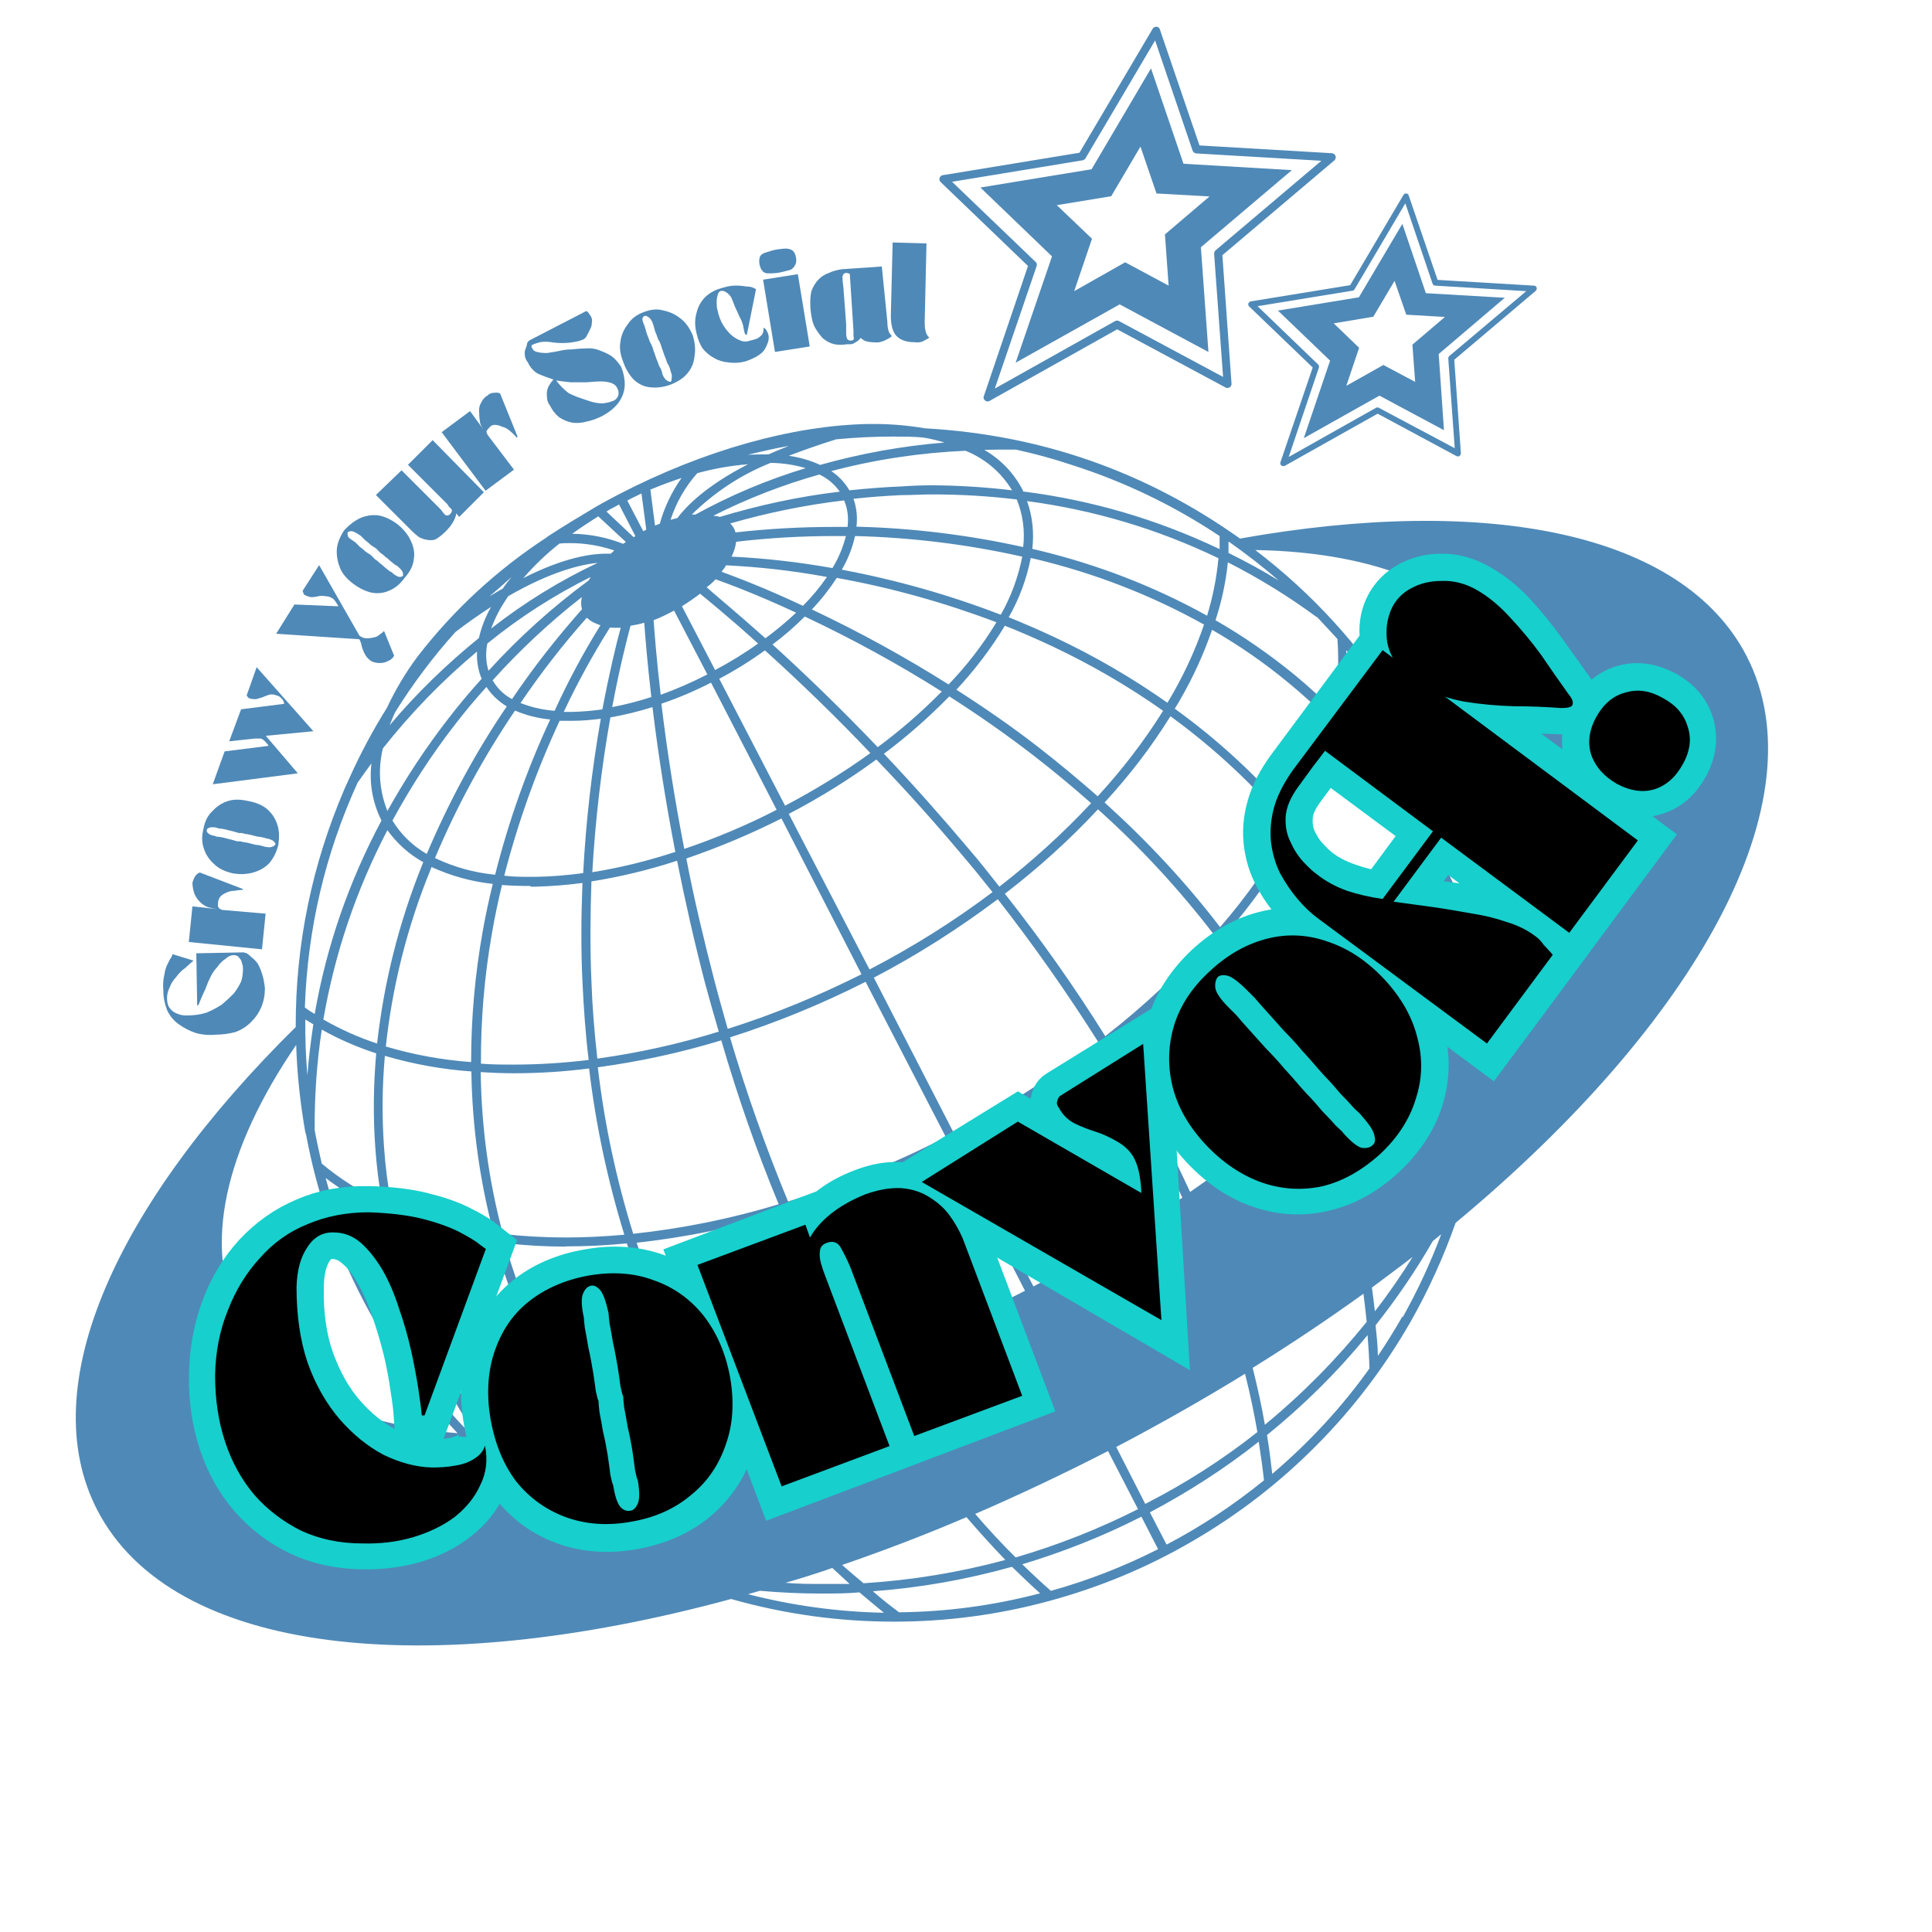<svg xmlns="http://www.w3.org/2000/svg" xmlns:xlink="http://www.w3.org/1999/xlink" width="44" zoomAndPan="magnify" viewBox="0 0 33 33" height="44" preserveAspectRatio="xMidYMid meet" version="1.0"><defs><g/><clipPath id="697215c158"><path d="M 21 3 L 27 3 L 27 8 L 21 8 Z M 21 3 " clip-rule="nonzero"/></clipPath><clipPath id="b04d3c0fd3"><path d="M 21.613 2.973 L 26.625 3.648 L 25.945 8.66 L 20.938 7.984 Z M 21.613 2.973 " clip-rule="nonzero"/></clipPath><clipPath id="ba83dd173a"><path d="M 21.613 2.973 L 26.625 3.648 L 25.945 8.66 L 20.938 7.984 Z M 21.613 2.973 " clip-rule="nonzero"/></clipPath><clipPath id="120dbc0e33"><path d="M 1 7.223 L 30.902 7.223 L 30.902 28.715 L 1 28.715 Z M 1 7.223 " clip-rule="nonzero"/></clipPath><clipPath id="09c454ef6a"><path d="M 16 0 L 23 0 L 23 7 L 16 7 Z M 16 0 " clip-rule="nonzero"/></clipPath><clipPath id="53402dca34"><path d="M 16.449 0 L 23.133 0.902 L 22.23 7.586 L 15.547 6.684 Z M 16.449 0 " clip-rule="nonzero"/></clipPath><clipPath id="9dad37357f"><path d="M 16.449 0 L 23.133 0.902 L 22.23 7.586 L 15.547 6.684 Z M 16.449 0 " clip-rule="nonzero"/></clipPath></defs><g clip-path="url(#697215c158)"><g clip-path="url(#b04d3c0fd3)"><g clip-path="url(#ba83dd173a)"><path fill="#4f89b7" d="M 23.953 3.824 L 24.355 5.008 L 25.703 5.086 L 24.574 6.047 L 24.664 7.348 L 23.562 6.758 L 22.27 7.484 L 22.719 6.16 L 21.828 5.305 L 23.211 5.078 Z M 24.062 3.34 L 24.555 4.781 L 26.203 4.879 C 26.23 4.879 26.25 4.902 26.25 4.93 C 26.246 4.945 26.242 4.961 26.23 4.969 L 24.84 6.145 L 24.953 7.742 C 24.953 7.77 24.934 7.793 24.906 7.797 C 24.895 7.797 24.887 7.793 24.875 7.789 L 23.531 7.066 L 21.945 7.957 C 21.922 7.969 21.891 7.961 21.875 7.938 C 21.867 7.926 21.867 7.91 21.871 7.895 L 22.422 6.277 L 21.336 5.234 C 21.316 5.215 21.316 5.184 21.336 5.164 C 21.344 5.156 21.352 5.152 21.363 5.148 L 23.062 4.871 L 23.973 3.328 C 23.988 3.305 24.016 3.297 24.043 3.312 C 24.051 3.316 24.059 3.328 24.062 3.34 Z M 24.469 4.844 L 24.004 3.473 L 23.137 4.941 C 23.129 4.953 23.117 4.965 23.102 4.965 L 21.48 5.23 L 22.512 6.223 C 22.527 6.238 22.535 6.258 22.527 6.281 L 22.012 7.805 L 23.504 6.965 C 23.52 6.957 23.535 6.957 23.551 6.965 L 24.848 7.656 L 24.738 6.129 C 24.734 6.113 24.742 6.094 24.754 6.082 L 26.07 4.973 L 24.516 4.879 C 24.496 4.879 24.477 4.867 24.469 4.844 Z M 23.82 4.797 L 24.02 5.375 L 24.68 5.414 L 24.125 5.887 L 24.172 6.523 L 23.629 6.234 L 22.996 6.59 L 23.215 5.941 L 22.781 5.523 L 23.457 5.41 Z M 23.82 4.797 " fill-opacity="1" fill-rule="evenodd"/></g></g></g><g clip-path="url(#120dbc0e33)"><path fill="#4f89b7" d="M 29.832 11.203 C 28.734 9.086 25.395 8.449 21.18 9.199 C 19.566 8.051 17.773 7.426 15.797 7.316 C 15.508 7.266 15.219 7.242 14.926 7.242 L 14.832 7.242 C 13.539 7.266 12.023 7.691 10.574 8.441 C 10.473 8.492 10.371 8.551 10.273 8.602 L 10.242 8.621 L 10.211 8.637 C 9.922 8.809 9.648 8.973 9.367 9.156 L 9.336 9.18 C 8.488 9.734 7.75 10.414 7.129 11.219 C 6.926 11.492 6.754 11.781 6.609 12.09 C 6.367 12.477 6.152 12.879 5.965 13.297 L 5.887 13.469 C 5.328 14.77 5.047 16.129 5.051 17.543 C 1.992 20.559 0.562 23.676 1.664 25.797 C 2.945 28.266 7.277 28.727 12.488 27.312 C 13.398 27.57 14.324 27.699 15.273 27.699 C 16.168 27.699 17.051 27.582 17.914 27.348 C 18.781 27.113 19.602 26.773 20.375 26.32 C 21.148 25.871 21.852 25.328 22.484 24.691 C 23.117 24.055 23.652 23.348 24.098 22.57 C 24.402 22.031 24.656 21.473 24.863 20.887 C 28.996 17.453 31.102 13.664 29.832 11.203 Z M 20.992 9.254 C 21.285 9.461 21.57 9.68 21.844 9.918 C 21.562 9.742 21.277 9.59 20.984 9.445 C 20.984 9.379 20.984 9.316 20.984 9.254 Z M 22.496 10.539 C 22.605 10.656 22.723 10.781 22.844 10.914 C 22.875 11.324 22.852 11.727 22.777 12.133 C 22.559 11.914 22.336 11.711 22.113 11.527 C 21.688 11.18 21.238 10.867 20.762 10.594 C 20.867 10.273 20.938 9.945 20.973 9.605 C 21.504 9.875 22.012 10.188 22.488 10.539 Z M 23.004 11.113 C 23.457 11.668 23.848 12.262 24.18 12.895 C 24.375 13.273 24.547 13.66 24.699 14.059 C 24.68 14.234 24.645 14.426 24.602 14.621 C 24.148 13.754 23.586 12.973 22.91 12.27 C 22.984 11.887 23.012 11.504 22.996 11.113 Z M 8.312 24.512 C 8.141 24.262 7.992 24.004 7.848 23.746 C 8.461 23.945 9.086 24.07 9.727 24.121 C 9.793 24.23 9.863 24.336 9.934 24.441 C 9.391 24.5 8.852 24.52 8.309 24.508 Z M 14.25 9.156 L 14.449 9.156 C 14.398 9.352 14.324 9.531 14.219 9.703 C 13.648 9.602 13.074 9.535 12.496 9.508 C 12.535 9.426 12.562 9.344 12.574 9.254 C 13.129 9.188 13.688 9.156 14.25 9.156 Z M 21.207 19.719 C 20.926 19.938 20.633 20.148 20.328 20.359 C 19.926 19.488 19.473 18.645 18.965 17.828 C 19.637 17.305 20.258 16.727 20.824 16.09 C 21.078 16.43 21.305 16.766 21.508 17.094 C 21.812 17.59 22.082 18.102 22.32 18.633 C 21.969 19.016 21.598 19.375 21.207 19.719 Z M 10.023 10.551 C 10.07 10.594 10.121 10.629 10.184 10.652 L 10.242 10.676 L 10.258 10.676 C 9.965 11.148 9.703 11.637 9.473 12.141 C 9.273 12.125 9.078 12.082 8.891 12.008 C 9.238 11.496 9.613 11.012 10.023 10.551 Z M 11.004 10.633 C 11.02 10.859 11.055 11.301 11.125 11.906 C 10.906 11.977 10.684 12.035 10.457 12.078 C 10.578 11.43 10.699 10.953 10.77 10.688 C 10.848 10.676 10.926 10.66 11.004 10.637 Z M 11.512 10.426 L 12.082 11.52 C 11.824 11.652 11.559 11.77 11.285 11.867 C 11.211 11.242 11.18 10.797 11.164 10.594 C 11.285 10.547 11.398 10.492 11.512 10.43 Z M 11.953 10.137 C 12.07 10.234 12.434 10.527 12.949 10.992 C 12.715 11.16 12.469 11.309 12.215 11.445 L 11.648 10.355 C 11.754 10.289 11.855 10.219 11.953 10.145 Z M 12.082 23.918 C 11.781 23.406 11.512 22.875 11.281 22.328 C 11.137 21.98 11.004 21.633 10.875 21.227 C 11.719 21.133 12.551 20.965 13.367 20.719 C 13.742 21.609 14.172 22.469 14.656 23.305 C 14.375 23.406 14.098 23.504 13.824 23.602 C 13.25 23.738 12.668 23.844 12.082 23.918 Z M 14.785 16.77 L 16.156 19.422 C 15.289 19.867 14.391 20.234 13.461 20.523 C 13.082 19.605 12.75 18.672 12.469 17.719 C 13.266 17.465 14.039 17.148 14.785 16.77 Z M 12.43 17.574 C 12.352 17.297 12.273 17.02 12.203 16.75 C 12.027 16.07 11.855 15.359 11.723 14.664 C 12.281 14.473 12.82 14.246 13.348 13.98 L 14.715 16.641 C 13.977 17.012 13.219 17.324 12.43 17.574 Z M 16.23 19.566 L 17.508 22.047 C 16.629 22.5 15.73 22.902 14.805 23.25 C 14.32 22.418 13.895 21.562 13.523 20.676 C 14.457 20.387 15.359 20.016 16.23 19.566 Z M 14.926 16.699 C 15.668 16.312 16.371 15.863 17.043 15.359 C 17.656 16.145 18.227 16.957 18.758 17.797 C 17.98 18.391 17.164 18.914 16.297 19.363 Z M 14.852 16.559 L 13.473 13.902 C 13.996 13.629 14.496 13.32 14.969 12.973 C 15.484 13.508 15.973 14.055 16.434 14.605 C 16.605 14.805 16.781 15.02 16.953 15.238 C 16.289 15.738 15.59 16.176 14.852 16.559 Z M 13.41 13.762 L 12.285 11.594 C 12.559 11.449 12.816 11.289 13.066 11.109 C 13.676 11.66 14.285 12.25 14.867 12.863 C 14.402 13.199 13.914 13.496 13.41 13.762 Z M 13.266 13.832 C 12.758 14.094 12.23 14.316 11.688 14.5 C 11.527 13.672 11.395 12.84 11.297 12.02 C 11.586 11.922 11.871 11.801 12.145 11.66 Z M 11.535 14.551 C 11.074 14.703 10.602 14.82 10.117 14.898 C 10.168 14.012 10.27 13.129 10.426 12.254 C 10.668 12.211 10.91 12.152 11.145 12.078 C 11.242 12.887 11.375 13.723 11.535 14.551 Z M 11.566 14.707 C 11.707 15.414 11.867 16.117 12.043 16.793 C 12.113 17.055 12.188 17.316 12.277 17.621 C 11.598 17.832 10.906 17.984 10.203 18.082 C 10.152 17.625 10.117 17.191 10.102 16.762 C 10.078 16.211 10.082 15.637 10.102 15.055 C 10.598 14.977 11.082 14.859 11.562 14.703 Z M 12.32 17.77 C 12.598 18.723 12.922 19.656 13.301 20.57 C 12.488 20.816 11.66 20.984 10.816 21.074 C 10.527 20.145 10.324 19.195 10.211 18.23 C 10.926 18.133 11.629 17.98 12.32 17.77 Z M 17.652 21.973 L 16.367 19.496 C 17.238 19.047 18.062 18.523 18.84 17.93 C 19.348 18.746 19.797 19.586 20.195 20.457 C 19.379 21.012 18.527 21.516 17.652 21.973 Z M 17.164 15.266 C 17.734 14.828 18.266 14.348 18.754 13.824 C 19.48 14.473 20.137 15.188 20.73 15.957 C 20.168 16.594 19.551 17.176 18.879 17.699 C 18.352 16.855 17.781 16.047 17.164 15.266 Z M 17.07 15.145 C 16.895 14.922 16.723 14.703 16.547 14.5 C 16.09 13.957 15.605 13.41 15.098 12.875 C 15.496 12.578 15.867 12.25 16.215 11.895 C 16.715 12.215 17.195 12.551 17.645 12.898 C 17.973 13.152 18.297 13.418 18.637 13.719 C 18.152 14.238 17.629 14.711 17.07 15.145 Z M 14.992 12.762 C 14.41 12.152 13.805 11.562 13.195 11.008 C 13.391 10.863 13.574 10.703 13.746 10.531 C 14.551 10.91 15.332 11.336 16.086 11.812 C 15.746 12.156 15.383 12.473 14.992 12.762 Z M 13.715 10.348 C 13.059 10.039 12.559 9.852 12.324 9.766 L 12.379 9.695 L 12.402 9.656 C 12.98 9.684 13.555 9.75 14.125 9.855 C 14.004 10.031 13.867 10.195 13.715 10.348 Z M 12.223 9.895 C 12.418 9.965 12.918 10.148 13.598 10.465 C 13.434 10.621 13.258 10.766 13.074 10.902 C 12.566 10.449 12.203 10.152 12.07 10.031 C 12.125 9.992 12.176 9.945 12.223 9.895 Z M 10.484 10.723 L 10.602 10.723 C 10.527 10.996 10.41 11.48 10.289 12.117 C 10.117 12.141 9.945 12.156 9.77 12.16 L 9.629 12.16 C 9.863 11.664 10.125 11.184 10.418 10.719 Z M 9.562 12.312 L 9.781 12.312 C 9.941 12.312 10.102 12.297 10.262 12.277 C 10.109 13.148 10.008 14.027 9.961 14.914 C 9.691 14.949 9.422 14.973 9.148 14.977 L 9.059 14.977 C 8.91 14.977 8.762 14.977 8.613 14.957 C 8.848 14.043 9.164 13.16 9.562 12.305 Z M 9.059 15.145 L 9.152 15.145 C 9.418 15.137 9.684 15.117 9.949 15.082 C 9.926 15.652 9.922 16.223 9.949 16.77 C 9.969 17.203 10 17.652 10.055 18.105 C 9.629 18.156 9.207 18.184 8.781 18.184 C 8.59 18.184 8.398 18.184 8.215 18.168 C 8.211 17.422 8.273 16.68 8.402 15.945 C 8.449 15.672 8.508 15.391 8.574 15.117 C 8.734 15.129 8.898 15.133 9.059 15.133 Z M 8.777 18.332 C 9.207 18.332 9.637 18.305 10.062 18.25 C 10.176 19.215 10.379 20.164 10.664 21.09 C 10.316 21.121 9.984 21.137 9.66 21.137 C 9.301 21.137 8.945 21.117 8.59 21.078 C 8.348 20.172 8.223 19.25 8.211 18.312 C 8.395 18.324 8.586 18.332 8.777 18.332 Z M 9.664 21.289 C 10.012 21.289 10.359 21.273 10.707 21.238 C 10.84 21.652 10.98 22.027 11.129 22.387 C 11.355 22.918 11.617 23.434 11.91 23.934 C 11.48 23.977 11.051 24.004 10.621 24.004 C 10.348 24.004 10.074 23.992 9.812 23.973 C 9.305 23.125 8.914 22.227 8.637 21.281 C 8.633 21.266 8.629 21.25 8.625 21.234 C 8.969 21.273 9.316 21.293 9.664 21.293 Z M 10.633 24.156 C 11.09 24.156 11.551 24.133 12.008 24.078 L 12.008 24.094 C 11.375 24.238 10.738 24.352 10.094 24.426 C 10.031 24.328 9.965 24.234 9.906 24.137 C 10.152 24.156 10.391 24.16 10.633 24.16 Z M 18.867 13.707 C 19.289 13.25 19.664 12.762 19.992 12.234 C 20.75 12.785 21.43 13.422 22.031 14.141 C 21.691 14.746 21.297 15.312 20.84 15.836 C 20.25 15.066 19.59 14.359 18.867 13.707 Z M 18.754 13.605 C 18.406 13.301 18.082 13.031 17.75 12.773 C 17.305 12.426 16.832 12.098 16.336 11.781 C 16.648 11.445 16.926 11.082 17.164 10.688 C 17.441 10.797 17.715 10.918 17.973 11.039 C 18.637 11.352 19.27 11.719 19.867 12.141 C 19.539 12.664 19.164 13.152 18.746 13.605 Z M 16.203 11.691 C 15.453 11.219 14.672 10.789 13.867 10.41 C 14.027 10.242 14.168 10.062 14.293 9.871 C 15.227 10.039 16.133 10.293 17.02 10.629 C 16.785 11.016 16.512 11.371 16.199 11.695 Z M 9.941 10.406 C 9.508 10.895 9.109 11.402 8.746 11.941 C 8.605 11.867 8.496 11.758 8.414 11.621 C 8.879 11.105 9.387 10.629 9.938 10.199 C 9.922 10.27 9.922 10.34 9.941 10.41 Z M 8.797 12.137 C 8.988 12.219 9.191 12.27 9.398 12.289 C 9 13.145 8.688 14.027 8.457 14.941 C 8.098 14.906 7.758 14.812 7.43 14.656 C 7.801 13.773 8.258 12.934 8.797 12.137 Z M 8.418 15.094 C 8.352 15.363 8.293 15.637 8.246 15.902 C 8.113 16.645 8.047 17.391 8.047 18.141 C 7.551 18.105 7.066 18.016 6.59 17.875 C 6.703 16.832 6.957 15.828 7.352 14.859 L 7.371 14.809 C 7.703 14.961 8.055 15.059 8.418 15.098 Z M 8.051 18.301 C 8.066 19.234 8.191 20.152 8.43 21.059 C 7.828 20.984 7.246 20.828 6.688 20.598 C 6.625 20.262 6.582 19.926 6.559 19.586 C 6.523 19.07 6.527 18.555 6.574 18.035 C 7.059 18.176 7.551 18.266 8.051 18.301 Z M 8.465 21.219 C 8.465 21.23 8.465 21.242 8.465 21.254 C 8.465 21.277 8.477 21.301 8.484 21.324 C 8.754 22.25 9.137 23.129 9.629 23.957 C 8.98 23.898 8.348 23.758 7.734 23.539 C 7.266 22.668 6.934 21.75 6.73 20.781 C 7.289 21 7.867 21.148 8.465 21.219 Z M 22.547 18.609 C 22.996 18.105 23.398 17.562 23.754 16.988 C 23.793 17.082 23.832 17.18 23.871 17.277 C 23.453 17.742 23.016 18.188 22.547 18.605 Z M 22.434 18.504 C 22.203 17.988 21.938 17.492 21.641 17.008 C 21.43 16.66 21.191 16.312 20.93 15.965 C 21.367 15.461 21.758 14.918 22.094 14.336 C 22.105 14.316 22.117 14.293 22.129 14.273 C 22.145 14.289 22.16 14.309 22.176 14.328 C 22.781 15.094 23.285 15.922 23.68 16.812 C 23.316 17.414 22.902 17.977 22.434 18.5 Z M 22.102 13.996 C 21.5 13.281 20.824 12.652 20.066 12.105 L 20.082 12.078 C 20.105 12.039 20.133 12 20.152 11.961 C 20.375 11.578 20.559 11.176 20.703 10.758 C 21.16 11.02 21.594 11.32 22 11.656 C 22.254 11.863 22.496 12.086 22.727 12.32 C 22.594 12.906 22.387 13.461 22.102 13.992 Z M 20.617 10.516 C 19.707 10.012 18.742 9.641 17.73 9.398 L 17.633 9.375 C 17.664 9.094 17.637 8.824 17.543 8.559 C 18.684 8.711 19.773 9.035 20.812 9.535 C 20.781 9.871 20.715 10.199 20.617 10.52 Z M 17.605 9.531 L 17.695 9.551 C 18.703 9.793 19.66 10.164 20.566 10.668 C 20.406 11.137 20.195 11.582 19.941 12.004 C 19.336 11.578 18.699 11.207 18.027 10.891 C 17.77 10.77 17.508 10.656 17.23 10.543 C 17.41 10.227 17.535 9.891 17.605 9.535 Z M 17.477 9.344 C 16.539 9.137 15.59 9.02 14.629 8.996 C 14.648 8.832 14.633 8.676 14.578 8.52 C 14.863 8.488 15.133 8.469 15.398 8.457 C 15.574 8.457 15.746 8.445 15.922 8.445 C 16.406 8.445 16.887 8.473 17.367 8.531 C 17.473 8.793 17.508 9.062 17.477 9.344 Z M 14.605 9.156 C 15.566 9.18 16.52 9.297 17.461 9.508 C 17.391 9.859 17.27 10.191 17.094 10.5 C 16.211 10.16 15.309 9.906 14.379 9.73 C 14.484 9.551 14.559 9.359 14.605 9.156 Z M 14.477 9 L 14.25 9 C 13.684 9 13.121 9.031 12.562 9.094 C 12.559 9.078 12.555 9.062 12.547 9.047 C 12.531 9.008 12.504 8.973 12.473 8.941 C 13.109 8.758 13.758 8.625 14.418 8.547 C 14.48 8.691 14.496 8.844 14.477 9 Z M 12.285 8.824 C 12.254 8.82 12.219 8.812 12.184 8.809 C 12.766 8.516 13.371 8.281 13.996 8.105 C 14.137 8.172 14.254 8.27 14.344 8.398 C 13.645 8.48 12.961 8.629 12.285 8.832 Z M 11.871 8.789 L 11.816 8.789 C 12.207 8.406 12.656 8.109 13.164 7.906 C 13.367 7.91 13.566 7.938 13.762 7.996 C 13.105 8.195 12.473 8.461 11.871 8.793 Z M 8.391 10.73 C 8.434 10.617 8.484 10.508 8.543 10.402 C 8.582 10.336 8.629 10.258 8.68 10.184 C 9.422 9.754 9.938 9.641 10.211 9.613 C 9.562 9.918 8.957 10.293 8.391 10.734 Z M 10.09 9.855 L 10.055 9.914 C 9.434 10.371 8.863 10.887 8.344 11.457 C 8.297 11.305 8.293 11.148 8.324 10.992 C 8.871 10.547 9.461 10.168 10.09 9.855 Z M 8.656 12.066 C 8.117 12.859 7.664 13.703 7.289 14.586 C 7.047 14.445 6.852 14.258 6.703 14.016 C 7.02 13.434 7.379 12.879 7.785 12.359 C 7.945 12.152 8.117 11.945 8.309 11.734 C 8.398 11.871 8.516 11.98 8.656 12.066 Z M 7.23 14.727 L 7.203 14.793 C 6.812 15.77 6.559 16.777 6.441 17.824 C 6.121 17.719 5.816 17.582 5.523 17.414 C 5.719 16.277 6.086 15.199 6.617 14.18 C 6.781 14.406 6.984 14.59 7.23 14.727 Z M 6.426 17.992 C 6.379 18.527 6.371 19.062 6.41 19.598 C 6.43 19.898 6.469 20.207 6.523 20.523 C 6.152 20.355 5.809 20.137 5.496 19.875 C 5.453 19.688 5.41 19.496 5.375 19.305 C 5.371 18.727 5.41 18.156 5.496 17.586 C 5.793 17.754 6.105 17.887 6.426 17.992 Z M 6.555 20.711 C 6.742 21.668 7.059 22.582 7.508 23.449 C 7.32 23.375 7.145 23.293 6.996 23.219 C 6.75 22.863 6.527 22.492 6.328 22.109 C 6.004 21.473 5.746 20.809 5.562 20.121 C 5.871 20.355 6.199 20.551 6.555 20.711 Z M 7.621 23.668 C 7.77 23.949 7.941 24.227 8.117 24.504 L 8.047 24.504 C 7.734 24.184 7.441 23.844 7.176 23.484 C 7.324 23.547 7.473 23.609 7.621 23.664 Z M 14.219 26.785 C 14.316 26.875 14.414 26.961 14.512 27.055 C 14.355 27.055 14.199 27.055 14.047 27.055 C 13.836 27.055 13.625 27.055 13.418 27.035 C 13.688 26.957 13.953 26.875 14.219 26.781 Z M 14.395 26.727 C 15.09 26.488 15.797 26.219 16.508 25.914 C 16.727 26.168 16.949 26.414 17.172 26.645 C 16.379 26.859 15.57 26.992 14.75 27.043 C 14.621 26.938 14.5 26.832 14.383 26.73 Z M 16.656 25.859 C 17.406 25.535 18.164 25.176 18.926 24.785 L 19.438 25.777 C 18.766 26.117 18.07 26.391 17.348 26.602 C 17.102 26.359 16.871 26.109 16.648 25.848 Z M 19.066 24.715 C 19.828 24.316 20.562 23.898 21.266 23.465 C 21.352 23.805 21.422 24.137 21.477 24.461 C 20.879 24.934 20.242 25.34 19.562 25.688 Z M 25.082 15.688 C 24.965 15.398 24.84 15.117 24.703 14.844 C 24.742 14.695 24.773 14.543 24.801 14.398 C 24.934 14.801 25.039 15.211 25.117 15.629 Z M 24.98 15.848 C 24.68 16.305 24.352 16.738 23.992 17.148 C 23.949 17.043 23.906 16.934 23.863 16.828 L 23.91 16.746 C 24.219 16.215 24.461 15.656 24.641 15.07 C 24.754 15.312 24.867 15.574 24.973 15.84 Z M 24.539 14.863 C 24.359 15.484 24.105 16.078 23.773 16.641 C 23.383 15.773 22.895 14.969 22.305 14.227 C 22.285 14.199 22.262 14.176 22.242 14.152 L 22.211 14.113 C 22.496 13.586 22.711 13.031 22.855 12.445 C 23.531 13.168 24.09 13.969 24.531 14.852 Z M 17.047 7.68 C 17.152 7.68 17.254 7.68 17.355 7.68 C 17.676 7.75 17.992 7.836 18.305 7.941 C 19.203 8.227 20.047 8.633 20.832 9.156 C 20.832 9.23 20.832 9.305 20.832 9.379 C 19.766 8.871 18.648 8.543 17.477 8.395 C 17.473 8.383 17.469 8.375 17.465 8.363 C 17.312 8.074 17.094 7.848 16.812 7.684 Z M 17.285 8.375 C 16.836 8.32 16.383 8.293 15.93 8.289 C 15.738 8.289 15.562 8.297 15.387 8.309 C 15.102 8.32 14.812 8.344 14.508 8.375 C 14.43 8.242 14.328 8.133 14.199 8.047 C 14.949 7.848 15.715 7.734 16.492 7.699 C 16.828 7.836 17.094 8.062 17.285 8.371 Z M 14.281 7.504 C 14.602 7.473 14.926 7.457 15.242 7.457 C 15.418 7.457 15.602 7.457 15.766 7.473 C 15.891 7.492 16.012 7.523 16.133 7.559 C 15.41 7.617 14.703 7.746 14.008 7.941 C 13.84 7.863 13.66 7.812 13.473 7.785 C 13.738 7.684 13.996 7.594 14.281 7.504 Z M 13.473 7.617 C 13.355 7.664 13.238 7.711 13.125 7.762 L 13 7.762 L 12.777 7.766 C 13.012 7.711 13.242 7.656 13.473 7.617 Z M 12.777 7.93 C 12.051 8.301 11.715 8.656 11.57 8.848 L 11.453 8.879 C 11.551 8.582 11.703 8.316 11.91 8.082 C 12.195 8.004 12.484 7.953 12.777 7.93 Z M 11.641 8.164 C 11.473 8.402 11.348 8.664 11.27 8.945 L 11.188 8.977 L 11.109 8.363 C 11.285 8.289 11.465 8.223 11.641 8.164 Z M 10.93 8.441 L 10.957 8.43 L 11.039 9.047 L 10.988 9.074 L 10.715 8.551 C 10.785 8.508 10.863 8.477 10.93 8.441 Z M 10.414 8.703 C 10.469 8.676 10.523 8.645 10.574 8.617 L 10.852 9.156 L 10.824 9.176 L 10.359 8.738 Z M 10.219 8.82 L 10.691 9.258 C 10.676 9.266 10.66 9.277 10.645 9.289 C 10.367 9.18 10.074 9.121 9.773 9.117 C 9.914 9.016 10.062 8.918 10.219 8.82 Z M 9.555 9.285 C 9.617 9.277 9.676 9.277 9.738 9.277 C 9.996 9.277 10.25 9.32 10.492 9.402 L 10.434 9.457 L 10.348 9.457 C 10.125 9.457 9.648 9.512 8.938 9.875 C 9.125 9.66 9.332 9.461 9.555 9.285 Z M 8.738 9.855 C 8.691 9.914 8.645 9.969 8.605 10.027 L 8.59 10.051 C 8.512 10.094 8.438 10.141 8.359 10.188 C 8.484 10.082 8.613 9.969 8.738 9.855 Z M 6.75 12.164 C 7.055 11.676 7.395 11.223 7.777 10.797 C 7.984 10.637 8.188 10.496 8.387 10.367 C 8.293 10.535 8.223 10.711 8.18 10.898 C 7.625 11.348 7.117 11.84 6.656 12.387 C 6.688 12.312 6.715 12.234 6.75 12.164 Z M 6.539 12.785 C 7.02 12.176 7.555 11.625 8.148 11.129 C 8.141 11.289 8.164 11.445 8.227 11.594 C 8.023 11.82 7.836 12.043 7.664 12.266 C 7.273 12.77 6.926 13.297 6.617 13.852 C 6.48 13.504 6.453 13.148 6.539 12.785 Z M 6.109 13.367 C 6.188 13.258 6.266 13.145 6.344 13.039 C 6.305 13.383 6.363 13.707 6.516 14.016 C 5.961 15.055 5.578 16.156 5.375 17.32 C 5.316 17.285 5.262 17.25 5.207 17.207 C 5.254 15.867 5.551 14.59 6.109 13.367 Z M 5.352 17.496 C 5.309 17.785 5.273 18.074 5.25 18.367 C 5.223 18.047 5.211 17.73 5.215 17.414 C 5.262 17.441 5.305 17.469 5.352 17.496 Z M 4.102 22.566 C 3.441 21.293 3.855 19.609 5.059 17.848 C 5.074 18.348 5.129 18.848 5.215 19.34 L 5.227 19.375 C 5.41 20.359 5.73 21.293 6.188 22.18 C 6.625 23.023 7.168 23.793 7.816 24.48 C 6.031 24.336 4.691 23.703 4.102 22.566 Z M 12.777 27.23 L 12.98 27.172 C 13.332 27.203 13.68 27.219 14.027 27.219 C 14.242 27.219 14.461 27.219 14.68 27.199 C 14.816 27.316 14.957 27.43 15.098 27.547 C 14.312 27.531 13.539 27.426 12.777 27.23 Z M 15.355 27.539 L 15.34 27.527 C 15.207 27.426 15.062 27.316 14.91 27.18 C 15.715 27.121 16.508 26.98 17.285 26.762 C 17.445 26.918 17.605 27.07 17.766 27.215 C 16.977 27.422 16.176 27.531 15.359 27.539 Z M 17.949 27.172 C 17.789 27.031 17.629 26.883 17.461 26.719 C 18.164 26.508 18.844 26.238 19.496 25.906 L 19.781 26.461 C 19.195 26.758 18.586 26.996 17.953 27.172 Z M 19.926 26.383 L 19.641 25.832 C 20.297 25.484 20.918 25.086 21.5 24.625 C 21.535 24.848 21.566 25.07 21.59 25.285 C 21.07 25.707 20.516 26.074 19.926 26.383 Z M 21.398 23.363 C 22.059 22.953 22.688 22.531 23.289 22.098 C 23.309 22.258 23.328 22.418 23.344 22.578 C 22.824 23.223 22.246 23.809 21.605 24.336 C 21.551 24.02 21.48 23.699 21.398 23.371 Z M 21.73 25.168 C 21.703 24.934 21.676 24.715 21.641 24.512 C 22.273 24 22.844 23.434 23.359 22.805 C 23.375 23.008 23.387 23.195 23.391 23.375 C 22.914 24.043 22.359 24.641 21.73 25.176 Z M 23.434 21.992 C 23.668 21.816 23.902 21.645 24.129 21.469 C 23.93 21.789 23.715 22.102 23.484 22.398 C 23.469 22.27 23.453 22.133 23.434 21.996 Z M 23.953 22.488 C 23.828 22.707 23.688 22.934 23.535 23.16 C 23.535 22.984 23.512 22.801 23.496 22.637 C 23.855 22.184 24.184 21.703 24.473 21.199 L 24.617 21.082 C 24.434 21.57 24.215 22.043 23.961 22.496 Z M 25.23 15.422 C 24.98 14.223 24.531 13.102 23.879 12.066 C 23.227 11.027 22.414 10.137 21.441 9.395 C 23.527 9.43 25.129 10.07 25.781 11.336 C 26.363 12.453 26.117 13.895 25.23 15.422 Z M 25.23 15.422 " fill-opacity="1" fill-rule="nonzero"/></g><g clip-path="url(#09c454ef6a)"><g clip-path="url(#53402dca34)"><g clip-path="url(#9dad37357f)"><path fill="#4f89b7" d="M 19.66 1.168 L 20.215 2.797 L 22.066 2.906 L 20.512 4.223 L 20.641 6.012 L 19.125 5.199 L 17.348 6.195 L 17.969 4.379 L 16.746 3.203 L 18.645 2.891 Z M 19.812 0.504 L 20.488 2.484 L 22.75 2.617 C 22.789 2.621 22.816 2.652 22.816 2.691 C 22.812 2.711 22.805 2.73 22.789 2.742 L 20.879 4.359 L 21.035 6.551 C 21.039 6.59 21.008 6.625 20.973 6.625 C 20.957 6.629 20.941 6.625 20.93 6.617 L 19.082 5.625 L 16.902 6.848 C 16.871 6.867 16.828 6.855 16.809 6.82 C 16.797 6.805 16.797 6.781 16.805 6.766 L 17.559 4.543 L 16.066 3.109 C 16.039 3.082 16.039 3.039 16.066 3.012 C 16.078 3 16.09 2.992 16.105 2.992 L 18.438 2.609 L 19.688 0.492 C 19.707 0.457 19.75 0.449 19.785 0.465 C 19.797 0.477 19.809 0.488 19.812 0.504 Z M 20.371 2.574 L 19.73 0.691 L 18.539 2.707 C 18.527 2.723 18.512 2.734 18.492 2.738 L 16.262 3.105 L 17.684 4.469 C 17.707 4.484 17.715 4.516 17.707 4.543 L 16.992 6.637 L 19.047 5.484 C 19.066 5.473 19.09 5.473 19.113 5.484 L 20.891 6.438 L 20.738 4.336 C 20.738 4.312 20.746 4.289 20.766 4.273 L 22.57 2.746 L 20.438 2.621 C 20.41 2.621 20.383 2.602 20.371 2.574 Z M 19.48 2.504 L 19.754 3.305 L 20.66 3.355 L 19.898 4.004 L 19.961 4.879 L 19.219 4.48 L 18.348 4.973 L 18.652 4.078 L 18.051 3.504 L 18.98 3.352 Z M 19.48 2.504 " fill-opacity="1" fill-rule="evenodd"/></g></g></g><path stroke-linecap="butt" transform="matrix(0.11, 0.002, -0.002, 0.11, 3.647, 21.351)" fill="none" stroke-linejoin="miter" d="M 23.924 44.968 C 20.42 44.968 17.258 44.359 14.436 43.071 C 11.614 41.783 9.172 39.992 7.108 37.698 C 5.044 35.403 3.468 32.71 2.379 29.582 C 1.29 26.489 0.726 23.067 0.723 19.422 C 0.72 15.741 1.289 12.332 2.394 9.231 C 3.499 6.094 5.073 3.408 7.115 1.102 C 9.157 -1.169 11.598 -2.988 14.439 -4.249 C 17.28 -5.544 20.417 -6.174 23.921 -6.174 C 27.071 -6.166 29.766 -5.902 32.077 -5.382 C 34.353 -4.862 36.241 -4.263 37.742 -3.55 C 39.243 -2.837 40.352 -2.222 41.07 -1.706 C 41.789 -1.189 42.148 -0.913 42.148 -0.913 L 33.113 24.964 L 32.618 24.974 C 32.525 23.878 32.319 22.467 32 20.668 C 31.716 18.869 31.323 16.93 30.785 14.817 C 30.212 12.705 29.568 10.595 28.782 8.487 C 28.032 6.379 27.143 4.45 26.117 2.701 C 25.091 0.952 23.965 -0.476 22.67 -1.512 C 21.41 -2.584 19.983 -3.121 18.461 -3.126 C 16.762 -3.127 15.468 -2.358 14.474 -0.781 C 13.514 0.76 13.025 2.858 13.042 5.477 C 13.025 9.866 13.669 13.746 14.94 17.118 C 16.248 20.525 17.933 23.393 20.033 25.722 C 22.133 28.052 24.434 29.846 26.937 31.105 C 29.439 32.328 31.929 32.951 34.371 32.972 C 35.646 32.982 36.811 32.853 37.974 32.617 C 39.102 32.382 40.12 31.972 40.923 31.425 C 41.797 30.876 42.315 30.229 42.547 29.446 C 43.015 31.595 42.808 33.617 41.996 35.509 C 41.185 37.401 39.909 39.055 38.132 40.471 C 36.392 41.921 34.291 43.026 31.864 43.818 C 29.402 44.575 26.756 44.982 23.924 44.968 Z M 23.924 44.968 " stroke="#17cfcc" stroke-width="8.363" stroke-opacity="1" stroke-miterlimit="4"/><path stroke-linecap="butt" transform="matrix(0.109, -0.019, 0.019, 0.109, 7.812, 21.472)" fill="none" stroke-linejoin="miter" d="M 0.746 25.64 C 0.733 21.794 1.537 18.414 3.082 15.523 C 4.662 12.637 6.883 10.402 9.681 8.77 C 12.508 7.179 15.772 6.382 19.541 6.392 C 23.317 6.366 26.586 7.187 29.396 8.79 C 32.241 10.398 34.435 12.648 36.014 15.545 C 37.564 18.401 38.378 21.775 38.385 25.655 C 38.357 29.529 37.588 32.915 36.002 35.836 C 34.422 38.722 32.236 40.963 29.403 42.589 C 26.576 44.18 23.312 44.977 19.536 45.002 C 15.801 44.998 12.497 44.172 9.687 42.569 C 6.877 40.967 4.683 38.717 3.104 35.82 C 1.525 32.923 0.718 29.514 0.746 25.64 Z M 19.559 7.939 C 19.053 7.959 18.603 8.275 18.202 8.924 C 17.808 9.538 17.596 10.758 17.606 12.556 C 17.611 12.736 17.595 13.236 17.618 14.138 C 17.612 14.999 17.61 16.04 17.613 17.262 C 17.622 18.449 17.59 19.665 17.593 20.886 C 17.589 22.143 17.623 23.19 17.61 24.086 C 17.598 24.982 17.618 25.488 17.587 25.662 C 17.598 25.808 17.611 26.349 17.599 27.245 C 17.593 28.106 17.62 29.188 17.623 30.41 C 17.591 31.625 17.594 32.847 17.596 34.069 C 17.599 35.29 17.598 36.332 17.591 37.193 C 17.62 38.06 17.605 38.56 17.609 38.74 C 17.62 40.538 17.803 41.755 18.194 42.398 C 18.585 43.041 19.065 43.376 19.571 43.356 C 20.147 43.348 20.598 43.032 20.992 42.418 C 21.357 41.763 21.535 40.537 21.559 38.745 C 21.555 38.565 21.535 38.059 21.541 37.198 C 21.554 36.302 21.549 35.296 21.546 34.074 C 21.544 32.852 21.541 31.63 21.538 30.409 C 21.535 29.187 21.543 28.111 21.549 27.25 C 21.527 26.348 21.548 25.813 21.543 25.633 C 21.533 25.487 21.548 24.987 21.56 24.091 C 21.538 23.189 21.539 22.148 21.543 20.891 C 21.54 19.67 21.537 18.448 21.534 17.226 C 21.525 16.04 21.527 14.998 21.539 14.102 C 21.545 13.242 21.561 12.741 21.556 12.561 C 21.546 10.763 21.363 9.546 20.972 8.903 C 20.616 8.267 20.135 7.932 19.559 7.939 Z M 19.559 7.939 " stroke="#17cfcc" stroke-width="8.363" stroke-opacity="1" stroke-miterlimit="4"/><path stroke-linecap="butt" transform="matrix(0.103, -0.039, 0.039, 0.103, 11.485, 20.909)" fill="none" stroke-linejoin="miter" d="M 1.482 7.347 L 19.2 7.341 L 19.186 9.569 C 20.288 8.663 21.707 7.915 23.445 7.326 C 25.163 6.692 27.135 6.382 29.409 6.375 C 31.571 6.364 33.404 6.719 34.888 7.397 C 36.384 8.041 37.59 8.953 38.484 10.088 C 39.377 11.223 40.043 12.46 40.468 13.832 C 40.88 15.238 41.081 16.602 41.092 17.968 L 41.078 44.006 L 23.327 44 L 23.312 15.944 C 23.335 14.59 23.203 13.442 23.017 12.539 C 22.784 11.656 22.198 11.206 21.258 11.189 C 20.542 11.182 20.06 11.453 19.793 11.957 C 19.526 12.461 19.332 13.069 19.28 13.806 C 19.206 14.498 19.186 15.247 19.179 15.964 L 19.161 44.006 L 1.489 43.992 Z M 1.482 7.347 " stroke="#17cfcc" stroke-width="8.363" stroke-opacity="1" stroke-miterlimit="4"/><path stroke-linecap="butt" transform="matrix(0.094, -0.058, 0.058, 0.094, 15.319, 19.503)" fill="none" stroke-linejoin="miter" d="M -0.009 7.339 L 17.519 7.366 L 27.847 26.669 C 28.405 25.974 28.868 25.095 29.267 24.052 C 29.666 23.008 29.863 22.089 29.858 21.294 C 29.859 20.086 29.549 18.976 28.958 17.983 C 28.386 16.961 27.698 15.991 26.912 15.043 C 26.175 14.085 25.486 13.115 24.865 12.103 C 24.293 11.08 24.024 10.038 24 8.939 C 23.995 8.478 24.14 8.11 24.376 7.798 C 24.642 7.505 24.912 7.339 25.197 7.35 L 40.249 7.338 L 20.039 44.982 Z M -0.009 7.339 " stroke="#17cfcc" stroke-width="8.363" stroke-opacity="1" stroke-miterlimit="4"/><path stroke-linecap="butt" transform="matrix(0.081, -0.075, 0.075, 0.081, 18.617, 17.509)" fill="none" stroke-linejoin="miter" d="M 0.728 25.66 C 0.735 21.777 1.515 18.413 3.093 15.539 C 4.695 12.639 6.851 10.391 9.711 8.789 C 12.522 7.189 15.793 6.395 19.523 6.358 C 23.306 6.369 26.597 7.177 29.396 8.783 C 32.246 10.387 34.448 12.646 36.001 15.508 C 37.579 18.395 38.377 21.766 38.371 25.649 C 38.364 29.531 37.584 32.896 36.008 35.82 C 34.457 38.717 32.25 40.967 29.416 42.593 C 26.605 44.193 23.284 44.989 19.528 45.002 C 15.796 44.99 12.505 44.181 9.705 42.575 C 6.855 40.971 4.679 38.736 3.098 35.8 C 1.52 32.913 0.746 29.516 0.728 25.66 Z M 19.567 7.934 C 19.067 7.956 18.58 8.278 18.182 8.921 C 17.808 9.538 17.611 10.749 17.615 12.577 C 17.622 12.727 17.62 13.253 17.607 14.105 C 17.62 14.981 17.615 16.033 17.618 17.236 C 17.596 18.464 17.598 19.666 17.603 20.918 C 17.605 22.12 17.627 23.196 17.616 24.098 C 17.603 24.95 17.601 25.476 17.583 25.652 C 17.616 25.826 17.614 26.352 17.603 27.254 C 17.616 28.13 17.612 29.182 17.59 30.41 C 17.619 31.636 17.597 32.864 17.599 34.067 C 17.601 35.269 17.597 36.321 17.61 37.197 C 17.597 38.049 17.595 38.575 17.602 38.725 C 17.606 40.553 17.808 41.746 18.213 42.405 C 18.591 43.04 19.056 43.37 19.582 43.372 C 20.132 43.348 20.595 43.052 20.993 42.409 C 21.341 41.768 21.538 40.557 21.534 38.729 C 21.527 38.579 21.529 38.053 21.542 37.201 C 21.529 36.325 21.534 35.273 21.531 34.071 C 21.553 32.842 21.551 31.64 21.546 30.388 C 21.544 29.186 21.548 28.134 21.559 27.232 C 21.546 26.356 21.548 25.83 21.54 25.63 C 21.533 25.48 21.535 24.954 21.548 24.102 C 21.559 23.2 21.537 22.124 21.559 20.896 C 21.53 19.67 21.552 18.442 21.55 17.24 C 21.548 16.038 21.552 14.985 21.539 14.109 C 21.552 13.257 21.554 12.731 21.547 12.581 C 21.543 10.753 21.365 9.534 20.986 8.899 C 20.608 8.264 20.143 7.934 19.567 7.934 Z M 19.567 7.934 " stroke="#17cfcc" stroke-width="8.363" stroke-opacity="1" stroke-miterlimit="4"/><path stroke-linecap="butt" transform="matrix(0.066, -0.089, 0.089, 0.066, 21.406, 15.05)" fill="none" stroke-linejoin="miter" d="M 1.49 11.503 C 1.474 10.06 1.636 8.617 1.939 7.068 C 2.264 5.548 2.758 4.077 3.478 2.615 C 4.178 1.125 5.153 -0.173 6.36 -1.336 C 7.596 -2.52 9.101 -3.463 10.922 -4.156 C 12.744 -4.85 14.868 -5.195 17.374 -5.206 L 40.537 -5.192 L 40.519 43.994 L 22.84 44.001 L 22.838 19.394 L 10.418 19.416 C 11.345 21.196 12.301 22.955 13.327 24.749 C 14.353 26.544 15.308 28.303 16.165 30.047 C 17.05 31.77 17.786 33.472 18.324 35.144 C 18.912 36.824 19.182 38.431 19.183 39.974 C 19.159 40.654 19.135 41.333 19.012 41.998 C 18.91 42.691 18.688 43.341 18.438 44.012 L 1.495 44.002 Z M 6.602 7.348 C 6.596 8.941 6.879 10.626 7.431 12.376 C 7.962 14.098 8.712 15.877 9.583 17.7 L 22.838 17.675 L 22.836 -3.139 C 21.668 -3.109 20.635 -3.134 19.672 -3.124 C 18.738 -3.134 17.45 -3.147 15.83 -3.132 C 13.855 -3.118 12.282 -2.742 11.055 -1.962 C 9.827 -1.181 8.883 -0.258 8.234 0.886 C 7.614 2.009 7.163 3.182 6.939 4.363 C 6.715 5.544 6.598 6.513 6.602 7.348 Z M 6.602 7.348 " stroke="#17cfcc" stroke-width="8.363" stroke-opacity="1" stroke-miterlimit="4"/><path stroke-linecap="butt" transform="matrix(0.052, -0.097, 0.097, 0.052, 23.847, 11.68)" fill="none" stroke-linejoin="miter" d="M 8.859 24.26 C 7.81 22.091 6.697 19.877 5.551 17.601 C 4.387 15.294 3.43 12.996 2.645 10.645 C 1.877 8.326 1.476 6.09 1.473 3.921 C 1.458 1.879 1.91 0.108 2.719 -1.374 C 3.574 -2.92 4.647 -4.061 5.998 -4.91 C 7.319 -5.743 8.699 -6.165 10.187 -6.163 C 11.596 -6.159 12.939 -5.757 14.231 -4.926 C 15.54 -4.064 16.604 -2.909 17.427 -1.383 C 18.264 0.095 18.699 1.871 18.683 3.93 C 18.669 6.068 18.28 8.328 17.497 10.679 C 16.667 13.016 15.709 15.341 14.576 17.64 C 13.444 19.939 12.371 22.125 11.313 24.264 C 10.911 25.083 10.496 25.508 10.084 25.489 C 9.689 25.501 9.281 25.118 8.859 24.26 Z M 10.145 44.992 C 7.849 44.984 5.992 44.297 4.587 42.883 C 3.199 41.501 2.524 39.654 2.502 37.374 C 2.51 35.079 3.197 33.221 4.611 31.816 C 5.993 30.428 7.823 29.722 10.119 29.731 C 12.415 29.739 14.225 30.412 15.63 31.825 C 17.018 33.207 17.693 35.055 17.732 37.365 C 17.723 39.661 17.02 41.488 15.606 42.893 C 14.224 44.281 12.393 44.986 10.145 44.992 Z M 10.145 44.992 " stroke="#17cfcc" stroke-width="8.363" stroke-opacity="1" stroke-miterlimit="4"/><g fill="#000000" fill-opacity="1"><g transform="translate(3.549, 26.207)"><g><path d="M 2.641 0.156 C 2.254 0.156 1.906 0.082 1.594 -0.062 C 1.281 -0.219 1.016 -0.422 0.797 -0.672 C 0.578 -0.93 0.41 -1.234 0.297 -1.578 C 0.18 -1.93 0.125 -2.312 0.125 -2.719 C 0.133 -3.125 0.207 -3.492 0.344 -3.828 C 0.477 -4.172 0.66 -4.469 0.891 -4.719 C 1.117 -4.977 1.391 -5.172 1.703 -5.297 C 2.016 -5.43 2.363 -5.5 2.75 -5.5 C 3.102 -5.488 3.406 -5.453 3.656 -5.391 C 3.906 -5.328 4.113 -5.254 4.281 -5.172 C 4.445 -5.086 4.566 -5.016 4.641 -4.953 C 4.711 -4.898 4.75 -4.875 4.75 -4.875 L 3.703 -2.031 L 3.656 -2.031 C 3.645 -2.145 3.625 -2.301 3.594 -2.5 C 3.562 -2.707 3.52 -2.926 3.469 -3.156 C 3.414 -3.395 3.348 -3.629 3.266 -3.859 C 3.191 -4.098 3.098 -4.316 2.984 -4.516 C 2.867 -4.711 2.742 -4.867 2.609 -4.984 C 2.473 -5.098 2.32 -5.156 2.156 -5.156 C 1.969 -5.164 1.816 -5.082 1.703 -4.906 C 1.586 -4.738 1.523 -4.508 1.516 -4.219 C 1.516 -3.738 1.578 -3.312 1.703 -2.938 C 1.836 -2.562 2.02 -2.238 2.25 -1.969 C 2.477 -1.707 2.727 -1.504 3 -1.359 C 3.281 -1.223 3.555 -1.148 3.828 -1.141 C 3.961 -1.141 4.094 -1.148 4.219 -1.172 C 4.352 -1.191 4.469 -1.234 4.562 -1.297 C 4.656 -1.359 4.711 -1.43 4.734 -1.516 C 4.785 -1.273 4.758 -1.051 4.656 -0.844 C 4.562 -0.633 4.414 -0.453 4.219 -0.297 C 4.02 -0.148 3.785 -0.035 3.516 0.047 C 3.242 0.129 2.953 0.164 2.641 0.156 Z M 2.641 0.156 "/></g></g></g><g fill="#000000" fill-opacity="1"><g transform="translate(8.645, 26.257)"><g><path d="M -0.266 -2.016 C -0.336 -2.43 -0.316 -2.812 -0.203 -3.156 C -0.086 -3.508 0.102 -3.797 0.375 -4.016 C 0.656 -4.242 1 -4.395 1.406 -4.469 C 1.812 -4.539 2.18 -4.516 2.516 -4.391 C 2.859 -4.273 3.145 -4.07 3.375 -3.781 C 3.602 -3.488 3.754 -3.133 3.828 -2.719 C 3.898 -2.301 3.875 -1.922 3.75 -1.578 C 3.633 -1.234 3.438 -0.945 3.156 -0.719 C 2.883 -0.488 2.547 -0.336 2.141 -0.266 C 1.734 -0.191 1.359 -0.219 1.016 -0.344 C 0.68 -0.469 0.398 -0.672 0.172 -0.953 C -0.047 -1.242 -0.191 -1.598 -0.266 -2.016 Z M 1.453 -4.297 C 1.391 -4.285 1.344 -4.238 1.312 -4.156 C 1.281 -4.082 1.285 -3.945 1.328 -3.75 C 1.328 -3.738 1.332 -3.68 1.344 -3.578 C 1.363 -3.484 1.383 -3.367 1.406 -3.234 C 1.438 -3.098 1.461 -2.961 1.484 -2.828 C 1.504 -2.703 1.52 -2.594 1.531 -2.5 C 1.551 -2.406 1.566 -2.348 1.578 -2.328 C 1.578 -2.305 1.582 -2.242 1.594 -2.141 C 1.613 -2.047 1.633 -1.93 1.656 -1.797 C 1.688 -1.672 1.711 -1.539 1.734 -1.406 C 1.754 -1.27 1.77 -1.156 1.781 -1.062 C 1.801 -0.969 1.816 -0.91 1.828 -0.891 C 1.859 -0.703 1.898 -0.578 1.953 -0.516 C 2.004 -0.461 2.062 -0.441 2.125 -0.453 C 2.176 -0.461 2.219 -0.504 2.25 -0.578 C 2.281 -0.648 2.281 -0.781 2.25 -0.969 C 2.238 -0.988 2.223 -1.047 2.203 -1.141 C 2.191 -1.234 2.176 -1.348 2.156 -1.484 C 2.133 -1.617 2.109 -1.75 2.078 -1.875 C 2.055 -2.008 2.035 -2.125 2.016 -2.219 C 2.004 -2.32 2 -2.383 2 -2.406 C 1.988 -2.426 1.973 -2.484 1.953 -2.578 C 1.941 -2.672 1.926 -2.781 1.906 -2.906 C 1.883 -3.039 1.859 -3.176 1.828 -3.312 C 1.805 -3.445 1.785 -3.562 1.766 -3.656 C 1.754 -3.758 1.75 -3.816 1.75 -3.828 C 1.707 -4.023 1.66 -4.156 1.609 -4.219 C 1.555 -4.281 1.504 -4.305 1.453 -4.297 Z M 1.453 -4.297 "/></g></g></g><g fill="#000000" fill-opacity="1"><g transform="translate(13.21, 25.45)"><g><path d="M -1.297 -3.844 L 0.547 -4.531 L 0.625 -4.312 C 0.707 -4.457 0.828 -4.594 0.984 -4.719 C 1.141 -4.844 1.332 -4.953 1.562 -5.047 C 1.789 -5.129 1.992 -5.164 2.172 -5.156 C 2.348 -5.145 2.504 -5.098 2.641 -5.016 C 2.785 -4.93 2.906 -4.828 3 -4.703 C 3.094 -4.578 3.172 -4.441 3.234 -4.297 L 4.25 -1.609 L 2.406 -0.922 L 1.312 -3.812 C 1.25 -3.957 1.191 -4.07 1.141 -4.156 C 1.086 -4.238 1.008 -4.258 0.906 -4.219 C 0.844 -4.195 0.805 -4.156 0.797 -4.094 C 0.785 -4.031 0.789 -3.957 0.812 -3.875 C 0.832 -3.801 0.859 -3.723 0.891 -3.641 L 1.984 -0.75 L 0.141 -0.062 Z M -1.297 -3.844 "/></g></g></g><g fill="#000000" fill-opacity="1"><g transform="translate(17.885, 23.627)"><g><path d="M -2.141 -3.438 L -0.5 -4.469 L 1.609 -3.25 C 1.609 -3.344 1.598 -3.445 1.578 -3.562 C 1.555 -3.688 1.52 -3.789 1.469 -3.875 C 1.406 -3.977 1.316 -4.062 1.203 -4.125 C 1.086 -4.195 0.961 -4.254 0.828 -4.297 C 0.703 -4.336 0.582 -4.383 0.469 -4.438 C 0.352 -4.5 0.266 -4.586 0.203 -4.703 C 0.172 -4.742 0.16 -4.781 0.172 -4.812 C 0.18 -4.852 0.195 -4.883 0.219 -4.906 L 1.641 -5.797 L 1.953 -1.078 Z M -2.141 -3.438 "/></g></g></g><g fill="#000000" fill-opacity="1"><g transform="translate(21.899, 21.09)"><g><path d="M -1.312 -1.547 C -1.602 -1.859 -1.789 -2.191 -1.875 -2.547 C -1.957 -2.898 -1.945 -3.242 -1.844 -3.578 C -1.738 -3.922 -1.531 -4.234 -1.219 -4.516 C -0.914 -4.797 -0.586 -4.977 -0.234 -5.062 C 0.109 -5.145 0.453 -5.125 0.797 -5 C 1.141 -4.883 1.457 -4.672 1.75 -4.359 C 2.039 -4.047 2.227 -3.711 2.312 -3.359 C 2.406 -3.004 2.395 -2.656 2.281 -2.312 C 2.176 -1.969 1.973 -1.656 1.672 -1.375 C 1.359 -1.094 1.031 -0.91 0.688 -0.828 C 0.344 -0.754 0 -0.773 -0.344 -0.891 C -0.695 -1.016 -1.02 -1.234 -1.312 -1.547 Z M -1.094 -4.406 C -1.133 -4.363 -1.148 -4.301 -1.141 -4.219 C -1.129 -4.133 -1.051 -4.02 -0.906 -3.875 C -0.895 -3.863 -0.852 -3.82 -0.781 -3.75 C -0.719 -3.676 -0.641 -3.586 -0.547 -3.484 C -0.461 -3.391 -0.375 -3.289 -0.281 -3.188 C -0.188 -3.094 -0.109 -3.008 -0.047 -2.938 C 0.016 -2.863 0.051 -2.82 0.062 -2.812 C 0.082 -2.789 0.125 -2.742 0.188 -2.672 C 0.25 -2.598 0.328 -2.508 0.422 -2.406 C 0.516 -2.312 0.602 -2.211 0.688 -2.109 C 0.781 -2.016 0.859 -1.93 0.922 -1.859 C 0.992 -1.797 1.035 -1.754 1.047 -1.734 C 1.18 -1.586 1.285 -1.504 1.359 -1.484 C 1.441 -1.473 1.504 -1.488 1.547 -1.531 C 1.586 -1.562 1.598 -1.613 1.578 -1.688 C 1.566 -1.77 1.492 -1.883 1.359 -2.031 C 1.348 -2.051 1.305 -2.094 1.234 -2.156 C 1.172 -2.227 1.094 -2.312 1 -2.406 C 0.914 -2.508 0.828 -2.609 0.734 -2.703 C 0.641 -2.805 0.562 -2.895 0.5 -2.969 C 0.438 -3.039 0.395 -3.086 0.375 -3.109 C 0.363 -3.117 0.328 -3.16 0.266 -3.234 C 0.203 -3.305 0.125 -3.391 0.031 -3.484 C -0.062 -3.586 -0.148 -3.688 -0.234 -3.781 C -0.328 -3.883 -0.406 -3.973 -0.469 -4.047 C -0.539 -4.117 -0.582 -4.16 -0.594 -4.172 C -0.738 -4.316 -0.848 -4.398 -0.922 -4.422 C -0.992 -4.441 -1.051 -4.438 -1.094 -4.406 Z M -1.094 -4.406 "/></g></g></g><g fill="#000000" fill-opacity="1"><g transform="translate(25.304, 17.949)"><g><path d="M -2.797 -2.266 C -2.922 -2.359 -3.035 -2.469 -3.141 -2.594 C -3.254 -2.727 -3.352 -2.875 -3.438 -3.031 C -3.52 -3.195 -3.57 -3.375 -3.594 -3.562 C -3.613 -3.75 -3.598 -3.941 -3.547 -4.141 C -3.492 -4.348 -3.383 -4.566 -3.219 -4.797 L -1.688 -6.844 L 2.672 -3.594 L 1.5 -2.016 L -0.688 -3.641 L -1.5 -2.547 C -1.27 -2.516 -1.039 -2.484 -0.812 -2.453 C -0.594 -2.422 -0.375 -2.383 -0.156 -2.344 C 0.051 -2.312 0.242 -2.266 0.422 -2.203 C 0.609 -2.148 0.77 -2.07 0.906 -1.969 C 0.969 -1.926 1.02 -1.875 1.062 -1.812 C 1.113 -1.758 1.164 -1.703 1.219 -1.641 L 0.094 -0.125 Z M -2.812 -3.016 C -2.664 -2.898 -2.492 -2.805 -2.297 -2.734 C -2.109 -2.672 -1.906 -2.625 -1.688 -2.594 L -0.828 -3.75 L -2.672 -5.125 C -2.742 -5.031 -2.812 -4.941 -2.875 -4.859 C -2.938 -4.773 -3.02 -4.66 -3.125 -4.516 C -3.258 -4.336 -3.332 -4.164 -3.344 -4 C -3.352 -3.844 -3.328 -3.703 -3.266 -3.578 C -3.211 -3.453 -3.141 -3.336 -3.047 -3.234 C -2.961 -3.141 -2.883 -3.066 -2.812 -3.016 Z M -2.812 -3.016 "/></g></g></g><g fill="#000000" fill-opacity="1"><g transform="translate(28.122, 13.985)"><g><path d="M -1.453 -1.891 C -1.711 -1.91 -1.984 -1.922 -2.266 -1.922 C -2.555 -1.93 -2.836 -1.957 -3.109 -2 C -3.379 -2.051 -3.617 -2.133 -3.828 -2.25 C -4.016 -2.352 -4.16 -2.484 -4.266 -2.641 C -4.379 -2.805 -4.438 -2.973 -4.438 -3.141 C -4.445 -3.305 -4.414 -3.461 -4.344 -3.609 C -4.27 -3.754 -4.16 -3.863 -4.016 -3.938 C -3.867 -4.02 -3.695 -4.062 -3.5 -4.062 C -3.301 -4.07 -3.109 -4.023 -2.922 -3.922 C -2.711 -3.805 -2.516 -3.645 -2.328 -3.438 C -2.141 -3.238 -1.961 -3.023 -1.797 -2.797 C -1.641 -2.566 -1.484 -2.344 -1.328 -2.125 C -1.266 -2.051 -1.242 -1.988 -1.266 -1.938 C -1.285 -1.906 -1.348 -1.891 -1.453 -1.891 Z M 0.625 -0.938 C 0.5 -0.707 0.332 -0.562 0.125 -0.5 C -0.07 -0.445 -0.281 -0.477 -0.5 -0.594 C -0.719 -0.719 -0.863 -0.879 -0.938 -1.078 C -1.008 -1.285 -0.984 -1.504 -0.859 -1.734 C -0.734 -1.961 -0.566 -2.102 -0.359 -2.156 C -0.148 -2.219 0.062 -2.188 0.281 -2.062 C 0.5 -1.945 0.641 -1.785 0.703 -1.578 C 0.773 -1.379 0.75 -1.164 0.625 -0.938 Z M 0.625 -0.938 "/></g></g></g><g fill="#4f89b7" fill-opacity="1"><g transform="translate(4.509, 17.689)"><g><path d="M -0.828 -0.016 C -0.953 -0.004 -1.066 -0.016 -1.172 -0.047 C -1.285 -0.086 -1.383 -0.141 -1.469 -0.203 C -1.551 -0.266 -1.613 -0.344 -1.656 -0.438 C -1.695 -0.539 -1.719 -0.648 -1.719 -0.766 C -1.727 -0.867 -1.723 -0.957 -1.703 -1.031 C -1.691 -1.113 -1.672 -1.18 -1.641 -1.234 C -1.617 -1.285 -1.598 -1.32 -1.578 -1.344 C -1.566 -1.375 -1.562 -1.391 -1.562 -1.391 L -1.203 -1.281 C -1.242 -1.25 -1.289 -1.207 -1.344 -1.156 C -1.406 -1.113 -1.457 -1.062 -1.5 -1 C -1.551 -0.945 -1.586 -0.891 -1.609 -0.828 C -1.641 -0.766 -1.656 -0.703 -1.656 -0.641 C -1.656 -0.566 -1.641 -0.508 -1.609 -0.469 C -1.578 -0.426 -1.535 -0.395 -1.484 -0.375 C -1.43 -0.352 -1.379 -0.344 -1.328 -0.344 C -1.203 -0.344 -1.086 -0.359 -0.984 -0.391 C -0.891 -0.43 -0.801 -0.477 -0.719 -0.531 C -0.645 -0.594 -0.578 -0.656 -0.516 -0.719 C -0.461 -0.789 -0.422 -0.859 -0.391 -0.922 C -0.367 -0.992 -0.359 -1.066 -0.359 -1.141 C -0.359 -1.172 -0.363 -1.203 -0.375 -1.234 C -0.383 -1.273 -0.398 -1.305 -0.422 -1.328 C -0.441 -1.359 -0.473 -1.375 -0.516 -1.375 C -0.566 -1.375 -0.613 -1.352 -0.656 -1.312 C -0.707 -1.281 -0.754 -1.234 -0.797 -1.172 C -0.848 -1.117 -0.891 -1.055 -0.922 -0.984 C -0.953 -0.922 -0.977 -0.859 -1 -0.797 C -1.031 -0.734 -1.055 -0.676 -1.078 -0.625 C -1.098 -0.57 -1.113 -0.535 -1.125 -0.516 L -1.141 -0.516 L -1.156 -1.406 L -0.344 -1.422 C -0.344 -1.422 -0.328 -1.414 -0.297 -1.406 C -0.273 -1.395 -0.25 -1.375 -0.219 -1.344 C -0.188 -1.32 -0.148 -1.285 -0.109 -1.234 C -0.078 -1.18 -0.051 -1.117 -0.031 -1.047 C -0.008 -0.984 0.004 -0.906 0.016 -0.812 C 0.016 -0.695 -0.004 -0.586 -0.047 -0.484 C -0.086 -0.391 -0.145 -0.305 -0.219 -0.234 C -0.289 -0.16 -0.379 -0.102 -0.484 -0.062 C -0.598 -0.031 -0.711 -0.016 -0.828 -0.016 Z M -0.828 -0.016 "/></g></g></g><g fill="#4f89b7" fill-opacity="1"><g transform="translate(4.475, 16.262)"><g><path d="M 0 -0.047 L -1.25 -0.172 L -1.188 -0.781 L -0.766 -0.734 C -0.828 -0.742 -0.879 -0.754 -0.922 -0.766 C -0.973 -0.785 -1.02 -0.816 -1.062 -0.859 C -1.102 -0.898 -1.133 -0.945 -1.156 -1 C -1.176 -1.062 -1.188 -1.125 -1.188 -1.188 C -1.176 -1.227 -1.16 -1.266 -1.141 -1.297 C -1.117 -1.328 -1.094 -1.348 -1.062 -1.359 L -0.328 -1.078 L -0.328 -1.062 C -0.379 -1.062 -0.426 -1.055 -0.469 -1.047 C -0.52 -1.047 -0.566 -1.035 -0.609 -1.016 C -0.66 -0.992 -0.695 -0.969 -0.719 -0.938 C -0.738 -0.906 -0.75 -0.875 -0.75 -0.844 C -0.758 -0.801 -0.754 -0.77 -0.734 -0.75 C -0.723 -0.738 -0.703 -0.727 -0.672 -0.719 L 0.062 -0.656 Z M 0 -0.047 "/></g></g></g><g fill="#4f89b7" fill-opacity="1"><g transform="translate(4.582, 15.073)"><g><path d="M -0.609 -0.156 C -0.742 -0.188 -0.848 -0.238 -0.922 -0.312 C -1.004 -0.383 -1.062 -0.469 -1.094 -0.562 C -1.133 -0.664 -1.141 -0.781 -1.109 -0.906 C -1.086 -1.039 -1.035 -1.145 -0.953 -1.219 C -0.879 -1.301 -0.789 -1.359 -0.688 -1.391 C -0.594 -1.422 -0.477 -1.422 -0.344 -1.391 C -0.207 -1.367 -0.098 -1.32 -0.016 -1.25 C 0.066 -1.176 0.125 -1.086 0.156 -0.984 C 0.188 -0.891 0.191 -0.773 0.172 -0.641 C 0.141 -0.516 0.086 -0.41 0.016 -0.328 C -0.055 -0.254 -0.145 -0.203 -0.25 -0.172 C -0.352 -0.141 -0.473 -0.133 -0.609 -0.156 Z M -1.047 -0.906 C -1.055 -0.883 -1.051 -0.863 -1.031 -0.844 C -1.008 -0.82 -0.973 -0.805 -0.922 -0.797 C -0.922 -0.797 -0.906 -0.789 -0.875 -0.781 C -0.844 -0.781 -0.805 -0.773 -0.766 -0.766 C -0.723 -0.754 -0.68 -0.742 -0.641 -0.734 C -0.598 -0.723 -0.562 -0.711 -0.531 -0.703 C -0.5 -0.703 -0.484 -0.703 -0.484 -0.703 C -0.473 -0.703 -0.453 -0.695 -0.422 -0.688 C -0.398 -0.688 -0.367 -0.68 -0.328 -0.672 C -0.285 -0.66 -0.242 -0.648 -0.203 -0.641 C -0.172 -0.641 -0.141 -0.633 -0.109 -0.625 C -0.078 -0.613 -0.055 -0.609 -0.047 -0.609 C 0.004 -0.598 0.039 -0.598 0.062 -0.609 C 0.094 -0.617 0.113 -0.633 0.125 -0.656 C 0.125 -0.664 0.113 -0.68 0.094 -0.703 C 0.07 -0.723 0.035 -0.738 -0.016 -0.75 C -0.023 -0.75 -0.047 -0.754 -0.078 -0.766 C -0.109 -0.773 -0.141 -0.781 -0.172 -0.781 C -0.211 -0.789 -0.254 -0.801 -0.297 -0.812 C -0.336 -0.82 -0.367 -0.828 -0.391 -0.828 C -0.422 -0.836 -0.441 -0.844 -0.453 -0.844 C -0.453 -0.844 -0.469 -0.844 -0.5 -0.844 C -0.531 -0.852 -0.566 -0.863 -0.609 -0.875 C -0.648 -0.883 -0.691 -0.895 -0.734 -0.906 C -0.773 -0.914 -0.812 -0.922 -0.844 -0.922 C -0.875 -0.93 -0.891 -0.938 -0.891 -0.938 C -0.941 -0.945 -0.977 -0.945 -1 -0.938 C -1.031 -0.926 -1.047 -0.914 -1.047 -0.906 Z M -1.047 -0.906 "/></g></g></g><g fill="#4f89b7" fill-opacity="1"><g transform="translate(4.806, 13.834)"><g><path d="M 0.281 -0.625 L -1.172 -0.438 L -0.969 -1 L -0.219 -1.094 C -0.227 -1.113 -0.25 -1.141 -0.281 -1.172 C -0.312 -1.203 -0.336 -1.219 -0.359 -1.219 L -0.453 -1.219 L -0.891 -1.172 L -0.688 -1.719 L 0.047 -1.812 C 0.047 -1.844 0.031 -1.875 0 -1.906 C -0.031 -1.938 -0.055 -1.953 -0.078 -1.953 C -0.117 -1.973 -0.16 -1.977 -0.203 -1.969 C -0.242 -1.957 -0.285 -1.941 -0.328 -1.922 C -0.367 -1.91 -0.406 -1.898 -0.438 -1.891 C -0.477 -1.891 -0.516 -1.895 -0.547 -1.906 C -0.566 -1.914 -0.578 -1.926 -0.578 -1.938 C -0.586 -1.945 -0.594 -1.953 -0.594 -1.953 L -0.422 -2.438 L 0.547 -1.344 L -0.266 -1.266 Z M 0.281 -0.625 "/></g></g></g><g fill="#4f89b7" fill-opacity="1"><g transform="translate(5.584, 11.9)"><g/></g></g><g fill="#4f89b7" fill-opacity="1"><g transform="translate(5.779, 11.481)"><g><path d="M -1.062 -0.656 L -0.75 -1.156 L 0 -1.125 C -0.008 -1.145 -0.023 -1.172 -0.047 -1.203 C -0.066 -1.234 -0.086 -1.254 -0.109 -1.266 C -0.141 -1.285 -0.176 -1.297 -0.219 -1.297 C -0.27 -1.305 -0.312 -1.305 -0.344 -1.297 C -0.383 -1.285 -0.426 -1.281 -0.469 -1.281 C -0.508 -1.289 -0.539 -1.301 -0.562 -1.312 C -0.582 -1.32 -0.594 -1.332 -0.594 -1.344 C -0.602 -1.363 -0.609 -1.379 -0.609 -1.391 L -0.328 -1.828 L 0.359 -0.625 C 0.398 -0.594 0.441 -0.578 0.484 -0.578 C 0.523 -0.578 0.566 -0.582 0.609 -0.594 C 0.648 -0.602 0.68 -0.617 0.703 -0.641 C 0.734 -0.66 0.758 -0.68 0.781 -0.703 L 0.953 -0.281 C 0.93 -0.238 0.895 -0.207 0.844 -0.188 C 0.801 -0.164 0.754 -0.156 0.703 -0.156 C 0.66 -0.156 0.613 -0.164 0.562 -0.188 C 0.52 -0.219 0.488 -0.25 0.469 -0.281 C 0.445 -0.32 0.43 -0.352 0.422 -0.375 C 0.41 -0.406 0.398 -0.441 0.391 -0.484 C 0.379 -0.523 0.367 -0.551 0.359 -0.562 Z M -1.062 -0.656 "/></g></g></g><g fill="#4f89b7" fill-opacity="1"><g transform="translate(6.473, 10.37)"><g><path d="M -0.469 -0.422 C -0.57 -0.504 -0.641 -0.594 -0.672 -0.688 C -0.711 -0.789 -0.727 -0.895 -0.719 -1 C -0.707 -1.102 -0.664 -1.207 -0.594 -1.312 C -0.5 -1.414 -0.398 -1.488 -0.297 -1.531 C -0.191 -1.57 -0.086 -1.582 0.016 -1.562 C 0.117 -1.539 0.223 -1.488 0.328 -1.406 C 0.43 -1.32 0.504 -1.227 0.547 -1.125 C 0.598 -1.02 0.613 -0.914 0.594 -0.812 C 0.582 -0.707 0.531 -0.602 0.438 -0.5 C 0.363 -0.395 0.273 -0.32 0.172 -0.281 C 0.078 -0.238 -0.023 -0.227 -0.141 -0.25 C -0.254 -0.281 -0.363 -0.336 -0.469 -0.422 Z M -0.531 -1.281 C -0.539 -1.27 -0.539 -1.25 -0.531 -1.219 C -0.531 -1.195 -0.504 -1.172 -0.453 -1.141 C -0.453 -1.141 -0.438 -1.129 -0.406 -1.109 C -0.383 -1.086 -0.359 -1.062 -0.328 -1.031 C -0.297 -1.008 -0.266 -0.984 -0.234 -0.953 C -0.203 -0.93 -0.172 -0.91 -0.141 -0.891 C -0.117 -0.867 -0.109 -0.859 -0.109 -0.859 C -0.098 -0.848 -0.082 -0.832 -0.062 -0.812 C -0.039 -0.801 -0.016 -0.781 0.016 -0.75 C 0.047 -0.727 0.078 -0.703 0.109 -0.672 C 0.141 -0.648 0.164 -0.629 0.188 -0.609 C 0.219 -0.598 0.234 -0.586 0.234 -0.578 C 0.273 -0.547 0.312 -0.523 0.344 -0.516 C 0.375 -0.516 0.395 -0.52 0.406 -0.531 C 0.414 -0.539 0.414 -0.562 0.406 -0.594 C 0.395 -0.625 0.367 -0.656 0.328 -0.688 C 0.328 -0.695 0.312 -0.707 0.281 -0.719 C 0.258 -0.738 0.234 -0.758 0.203 -0.781 C 0.172 -0.812 0.141 -0.836 0.109 -0.859 C 0.078 -0.891 0.051 -0.91 0.031 -0.922 C 0.008 -0.941 -0.004 -0.957 -0.016 -0.969 C -0.016 -0.969 -0.023 -0.977 -0.047 -1 C -0.078 -1.02 -0.109 -1.039 -0.141 -1.062 C -0.172 -1.094 -0.203 -1.117 -0.234 -1.141 C -0.266 -1.172 -0.289 -1.195 -0.312 -1.219 C -0.344 -1.238 -0.359 -1.25 -0.359 -1.25 C -0.41 -1.281 -0.445 -1.297 -0.469 -1.297 C -0.5 -1.297 -0.52 -1.289 -0.531 -1.281 Z M -0.531 -1.281 "/></g></g></g><g fill="#4f89b7" fill-opacity="1"><g transform="translate(7.265, 9.377)"><g><path d="M -0.844 -0.922 L -0.406 -1.344 L 0.266 -0.672 C 0.297 -0.629 0.32 -0.598 0.344 -0.578 C 0.375 -0.566 0.398 -0.57 0.422 -0.594 C 0.441 -0.613 0.453 -0.633 0.453 -0.656 C 0.453 -0.676 0.441 -0.691 0.422 -0.703 C 0.41 -0.711 0.395 -0.734 0.375 -0.766 L -0.297 -1.438 L 0.125 -1.859 L 1 -0.969 L 0.578 -0.547 L 0.531 -0.609 C 0.52 -0.555 0.5 -0.504 0.469 -0.453 C 0.438 -0.398 0.395 -0.348 0.344 -0.297 C 0.289 -0.242 0.238 -0.203 0.188 -0.172 C 0.145 -0.148 0.094 -0.145 0.031 -0.156 C -0.02 -0.164 -0.066 -0.18 -0.109 -0.203 C -0.148 -0.234 -0.188 -0.266 -0.219 -0.297 Z M -0.844 -0.922 "/></g></g></g><g fill="#4f89b7" fill-opacity="1"><g transform="translate(8.263, 8.413)"><g><path d="M 0.031 -0.031 L -0.719 -1.031 L -0.234 -1.391 L 0.016 -1.047 C -0.023 -1.098 -0.051 -1.145 -0.062 -1.188 C -0.07 -1.238 -0.078 -1.297 -0.078 -1.359 C -0.086 -1.422 -0.078 -1.477 -0.047 -1.531 C -0.023 -1.582 0.008 -1.625 0.062 -1.656 C 0.094 -1.688 0.129 -1.703 0.172 -1.703 C 0.223 -1.711 0.258 -1.707 0.281 -1.688 L 0.578 -0.953 L 0.562 -0.938 C 0.531 -0.977 0.492 -1.016 0.453 -1.047 C 0.41 -1.086 0.363 -1.113 0.312 -1.125 C 0.27 -1.145 0.227 -1.156 0.188 -1.156 C 0.156 -1.156 0.129 -1.145 0.109 -1.125 C 0.078 -1.094 0.055 -1.066 0.047 -1.047 C 0.047 -1.023 0.055 -1 0.078 -0.969 L 0.516 -0.391 Z M 0.031 -0.031 "/></g></g></g><g fill="#4f89b7" fill-opacity="1"><g transform="translate(9.234, 7.69)"><g/></g></g><g fill="#4f89b7" fill-opacity="1"><g transform="translate(9.609, 7.421)"><g><path d="M -0.219 -0.5 C -0.25 -0.539 -0.266 -0.586 -0.266 -0.641 C -0.273 -0.691 -0.27 -0.742 -0.25 -0.797 C -0.227 -0.848 -0.195 -0.895 -0.156 -0.938 C -0.25 -0.969 -0.332 -1 -0.406 -1.031 C -0.488 -1.07 -0.551 -1.141 -0.594 -1.234 C -0.613 -1.254 -0.629 -1.285 -0.641 -1.328 C -0.648 -1.367 -0.648 -1.406 -0.641 -1.438 C -0.629 -1.469 -0.617 -1.5 -0.609 -1.531 C -0.609 -1.562 -0.594 -1.586 -0.562 -1.609 L 0.406 -2.109 C 0.426 -2.098 0.441 -2.082 0.453 -2.062 C 0.461 -2.051 0.473 -2.035 0.484 -2.016 C 0.504 -1.984 0.508 -1.945 0.5 -1.906 C 0.5 -1.863 0.488 -1.828 0.469 -1.797 C 0.457 -1.766 0.441 -1.734 0.422 -1.703 C 0.41 -1.672 0.391 -1.645 0.359 -1.625 C 0.305 -1.602 0.25 -1.586 0.188 -1.578 C 0.125 -1.566 0.062 -1.562 0 -1.562 C -0.07 -1.562 -0.141 -1.566 -0.203 -1.578 C -0.266 -1.586 -0.32 -1.586 -0.375 -1.578 C -0.426 -1.566 -0.473 -1.551 -0.516 -1.531 C -0.523 -1.531 -0.531 -1.52 -0.531 -1.5 C -0.531 -1.488 -0.523 -1.477 -0.516 -1.469 C -0.504 -1.438 -0.473 -1.414 -0.422 -1.406 C -0.379 -1.395 -0.328 -1.391 -0.266 -1.391 C -0.211 -1.398 -0.148 -1.41 -0.078 -1.422 C -0.004 -1.441 0.07 -1.453 0.156 -1.453 C 0.238 -1.461 0.316 -1.469 0.391 -1.469 C 0.473 -1.477 0.551 -1.469 0.625 -1.438 C 0.695 -1.414 0.766 -1.383 0.828 -1.344 C 0.891 -1.301 0.945 -1.238 1 -1.156 C 1.039 -1.062 1.062 -0.961 1.062 -0.859 C 1.062 -0.754 1.031 -0.656 0.969 -0.562 C 0.906 -0.469 0.805 -0.383 0.672 -0.312 C 0.586 -0.27 0.5 -0.238 0.406 -0.219 C 0.32 -0.195 0.238 -0.191 0.156 -0.203 C 0.07 -0.223 0 -0.254 -0.062 -0.297 C -0.125 -0.348 -0.176 -0.414 -0.219 -0.5 Z M 0.938 -0.781 C 0.926 -0.82 0.895 -0.852 0.844 -0.875 C 0.789 -0.895 0.727 -0.906 0.656 -0.906 C 0.582 -0.906 0.5 -0.898 0.406 -0.891 C 0.32 -0.891 0.234 -0.891 0.141 -0.891 C 0.055 -0.898 -0.023 -0.91 -0.109 -0.922 C -0.086 -0.891 -0.055 -0.852 -0.016 -0.812 C 0.016 -0.781 0.055 -0.742 0.109 -0.703 C 0.172 -0.672 0.234 -0.645 0.297 -0.625 C 0.359 -0.602 0.422 -0.582 0.484 -0.562 C 0.555 -0.539 0.625 -0.531 0.688 -0.531 C 0.758 -0.539 0.82 -0.555 0.875 -0.578 C 0.914 -0.598 0.941 -0.629 0.953 -0.672 C 0.961 -0.711 0.957 -0.75 0.938 -0.781 Z M 0.938 -0.781 "/></g></g></g><g fill="#4f89b7" fill-opacity="1"><g transform="translate(10.832, 6.772)"><g><path d="M -0.188 -0.594 C -0.238 -0.719 -0.254 -0.832 -0.234 -0.938 C -0.223 -1.039 -0.18 -1.141 -0.109 -1.234 C -0.047 -1.328 0.039 -1.395 0.156 -1.438 C 0.281 -1.488 0.395 -1.5 0.5 -1.469 C 0.613 -1.445 0.711 -1.398 0.797 -1.328 C 0.879 -1.266 0.945 -1.172 1 -1.047 C 1.039 -0.922 1.051 -0.801 1.031 -0.688 C 1.02 -0.57 0.977 -0.473 0.906 -0.391 C 0.844 -0.316 0.75 -0.254 0.625 -0.203 C 0.508 -0.16 0.395 -0.145 0.281 -0.156 C 0.176 -0.164 0.082 -0.207 0 -0.281 C -0.082 -0.363 -0.145 -0.469 -0.188 -0.594 Z M 0.188 -1.375 C 0.164 -1.375 0.148 -1.359 0.141 -1.328 C 0.141 -1.305 0.148 -1.27 0.172 -1.219 C 0.172 -1.219 0.176 -1.203 0.188 -1.172 C 0.195 -1.141 0.207 -1.102 0.219 -1.062 C 0.238 -1.02 0.254 -0.977 0.266 -0.938 C 0.285 -0.906 0.301 -0.875 0.312 -0.844 C 0.32 -0.812 0.328 -0.797 0.328 -0.797 C 0.328 -0.785 0.332 -0.77 0.344 -0.75 C 0.352 -0.727 0.363 -0.695 0.375 -0.656 C 0.395 -0.613 0.41 -0.57 0.422 -0.531 C 0.441 -0.5 0.457 -0.469 0.469 -0.438 C 0.477 -0.406 0.484 -0.383 0.484 -0.375 C 0.504 -0.332 0.523 -0.301 0.547 -0.281 C 0.578 -0.258 0.602 -0.25 0.625 -0.25 C 0.633 -0.258 0.641 -0.281 0.641 -0.312 C 0.648 -0.344 0.645 -0.379 0.625 -0.422 C 0.625 -0.43 0.617 -0.453 0.609 -0.484 C 0.598 -0.516 0.582 -0.547 0.562 -0.578 C 0.551 -0.617 0.535 -0.66 0.516 -0.703 C 0.504 -0.742 0.492 -0.773 0.484 -0.797 C 0.473 -0.816 0.469 -0.832 0.469 -0.844 C 0.469 -0.844 0.461 -0.859 0.453 -0.891 C 0.441 -0.922 0.426 -0.953 0.406 -0.984 C 0.395 -1.023 0.379 -1.066 0.359 -1.109 C 0.348 -1.148 0.336 -1.188 0.328 -1.219 C 0.316 -1.25 0.312 -1.266 0.312 -1.266 C 0.289 -1.316 0.266 -1.348 0.234 -1.359 C 0.211 -1.379 0.195 -1.383 0.188 -1.375 Z M 0.188 -1.375 "/></g></g></g><g fill="#4f89b7" fill-opacity="1"><g transform="translate(12.022, 6.316)"><g><path d="M 0.703 -0.141 C 0.609 -0.117 0.516 -0.113 0.422 -0.125 C 0.328 -0.133 0.242 -0.16 0.172 -0.203 C 0.098 -0.242 0.035 -0.297 -0.016 -0.359 C -0.066 -0.43 -0.102 -0.52 -0.125 -0.625 C -0.156 -0.75 -0.156 -0.863 -0.125 -0.969 C -0.102 -1.07 -0.055 -1.16 0.016 -1.234 C 0.098 -1.316 0.207 -1.375 0.344 -1.406 C 0.406 -1.426 0.473 -1.438 0.547 -1.438 C 0.617 -1.438 0.68 -1.43 0.734 -1.422 C 0.797 -1.422 0.848 -1.406 0.891 -1.375 L 0.734 -0.594 L 0.703 -0.609 C 0.691 -0.648 0.68 -0.695 0.672 -0.75 C 0.66 -0.801 0.641 -0.852 0.609 -0.906 C 0.586 -0.957 0.562 -1.016 0.531 -1.078 C 0.508 -1.141 0.488 -1.191 0.469 -1.234 C 0.445 -1.273 0.414 -1.305 0.375 -1.328 C 0.344 -1.348 0.312 -1.352 0.281 -1.344 C 0.258 -1.332 0.242 -1.305 0.234 -1.266 C 0.223 -1.234 0.219 -1.191 0.219 -1.141 C 0.219 -1.098 0.223 -1.055 0.234 -1.016 C 0.254 -0.922 0.285 -0.836 0.328 -0.766 C 0.367 -0.703 0.414 -0.645 0.469 -0.594 C 0.52 -0.551 0.57 -0.52 0.625 -0.5 C 0.676 -0.477 0.734 -0.477 0.797 -0.5 C 0.836 -0.508 0.875 -0.52 0.906 -0.531 C 0.945 -0.551 0.977 -0.578 1 -0.609 C 1.02 -0.648 1.023 -0.688 1.016 -0.719 C 1.047 -0.707 1.066 -0.688 1.078 -0.656 C 1.098 -0.625 1.109 -0.586 1.109 -0.547 C 1.109 -0.504 1.094 -0.453 1.062 -0.391 C 1.039 -0.336 1 -0.289 0.938 -0.25 C 0.875 -0.207 0.797 -0.172 0.703 -0.141 Z M 0.703 -0.141 "/></g></g></g><g fill="#4f89b7" fill-opacity="1"><g transform="translate(13.175, 6.027)"><g><path d="M -0.141 -1.25 L 0.453 -1.344 L 0.656 -0.109 L 0.062 -0.016 Z M -0.203 -1.516 C -0.211 -1.578 -0.207 -1.625 -0.188 -1.656 C -0.164 -1.688 -0.129 -1.707 -0.078 -1.719 C -0.023 -1.738 0.031 -1.754 0.094 -1.766 C 0.156 -1.773 0.207 -1.781 0.25 -1.781 C 0.289 -1.781 0.328 -1.77 0.359 -1.75 C 0.391 -1.727 0.41 -1.688 0.422 -1.625 C 0.43 -1.57 0.426 -1.531 0.406 -1.5 C 0.395 -1.477 0.379 -1.457 0.359 -1.438 C 0.348 -1.426 0.32 -1.414 0.281 -1.406 C 0.238 -1.395 0.195 -1.383 0.156 -1.375 C 0.102 -1.363 0.055 -1.359 0.016 -1.359 C -0.016 -1.359 -0.047 -1.359 -0.078 -1.359 C -0.117 -1.367 -0.145 -1.383 -0.156 -1.406 C -0.176 -1.426 -0.191 -1.461 -0.203 -1.516 Z M -0.203 -1.516 "/></g></g></g><g fill="#4f89b7" fill-opacity="1"><g transform="translate(13.859, 5.896)"><g><path d="M -0.016 -0.625 C -0.023 -0.738 -0.02 -0.836 0 -0.922 C 0.031 -1.004 0.07 -1.07 0.125 -1.125 C 0.176 -1.176 0.234 -1.211 0.297 -1.234 C 0.367 -1.266 0.441 -1.285 0.516 -1.297 L 1.203 -1.344 L 1.297 -0.406 C 1.297 -0.363 1.301 -0.316 1.312 -0.266 C 1.32 -0.223 1.344 -0.188 1.375 -0.156 C 1.352 -0.133 1.32 -0.113 1.281 -0.094 C 1.238 -0.07 1.191 -0.055 1.141 -0.047 C 1.066 -0.047 1.004 -0.051 0.953 -0.062 C 0.91 -0.07 0.875 -0.094 0.844 -0.125 C 0.82 -0.094 0.789 -0.066 0.75 -0.047 C 0.719 -0.023 0.688 -0.016 0.656 -0.016 C 0.633 -0.016 0.617 -0.016 0.609 -0.016 C 0.535 -0.004 0.461 -0.004 0.391 -0.016 C 0.316 -0.035 0.25 -0.07 0.188 -0.125 C 0.133 -0.188 0.086 -0.254 0.047 -0.328 C 0.016 -0.398 -0.004 -0.5 -0.016 -0.625 Z M 0.594 -0.359 C 0.594 -0.316 0.594 -0.27 0.594 -0.219 C 0.594 -0.176 0.598 -0.141 0.609 -0.109 C 0.629 -0.086 0.648 -0.078 0.672 -0.078 C 0.691 -0.078 0.707 -0.082 0.719 -0.094 C 0.727 -0.113 0.727 -0.133 0.719 -0.156 C 0.719 -0.188 0.719 -0.219 0.719 -0.25 L 0.656 -1.219 C 0.633 -1.227 0.613 -1.234 0.594 -1.234 C 0.562 -1.234 0.539 -1.211 0.531 -1.172 C 0.531 -1.129 0.535 -1.066 0.547 -0.984 Z M 0.594 -0.359 "/></g></g></g><g fill="#4f89b7" fill-opacity="1"><g transform="translate(15.169, 5.814)"><g><path d="M 0.078 -1.672 L 0.656 -1.656 L 0.625 -0.297 C 0.625 -0.254 0.629 -0.207 0.641 -0.156 C 0.648 -0.113 0.672 -0.078 0.703 -0.047 C 0.672 -0.023 0.633 -0.004 0.594 0.016 C 0.551 0.035 0.504 0.039 0.453 0.031 C 0.316 0.031 0.211 -0.004 0.141 -0.078 C 0.078 -0.148 0.047 -0.266 0.047 -0.422 Z M 0.078 -1.672 "/></g></g></g></svg>